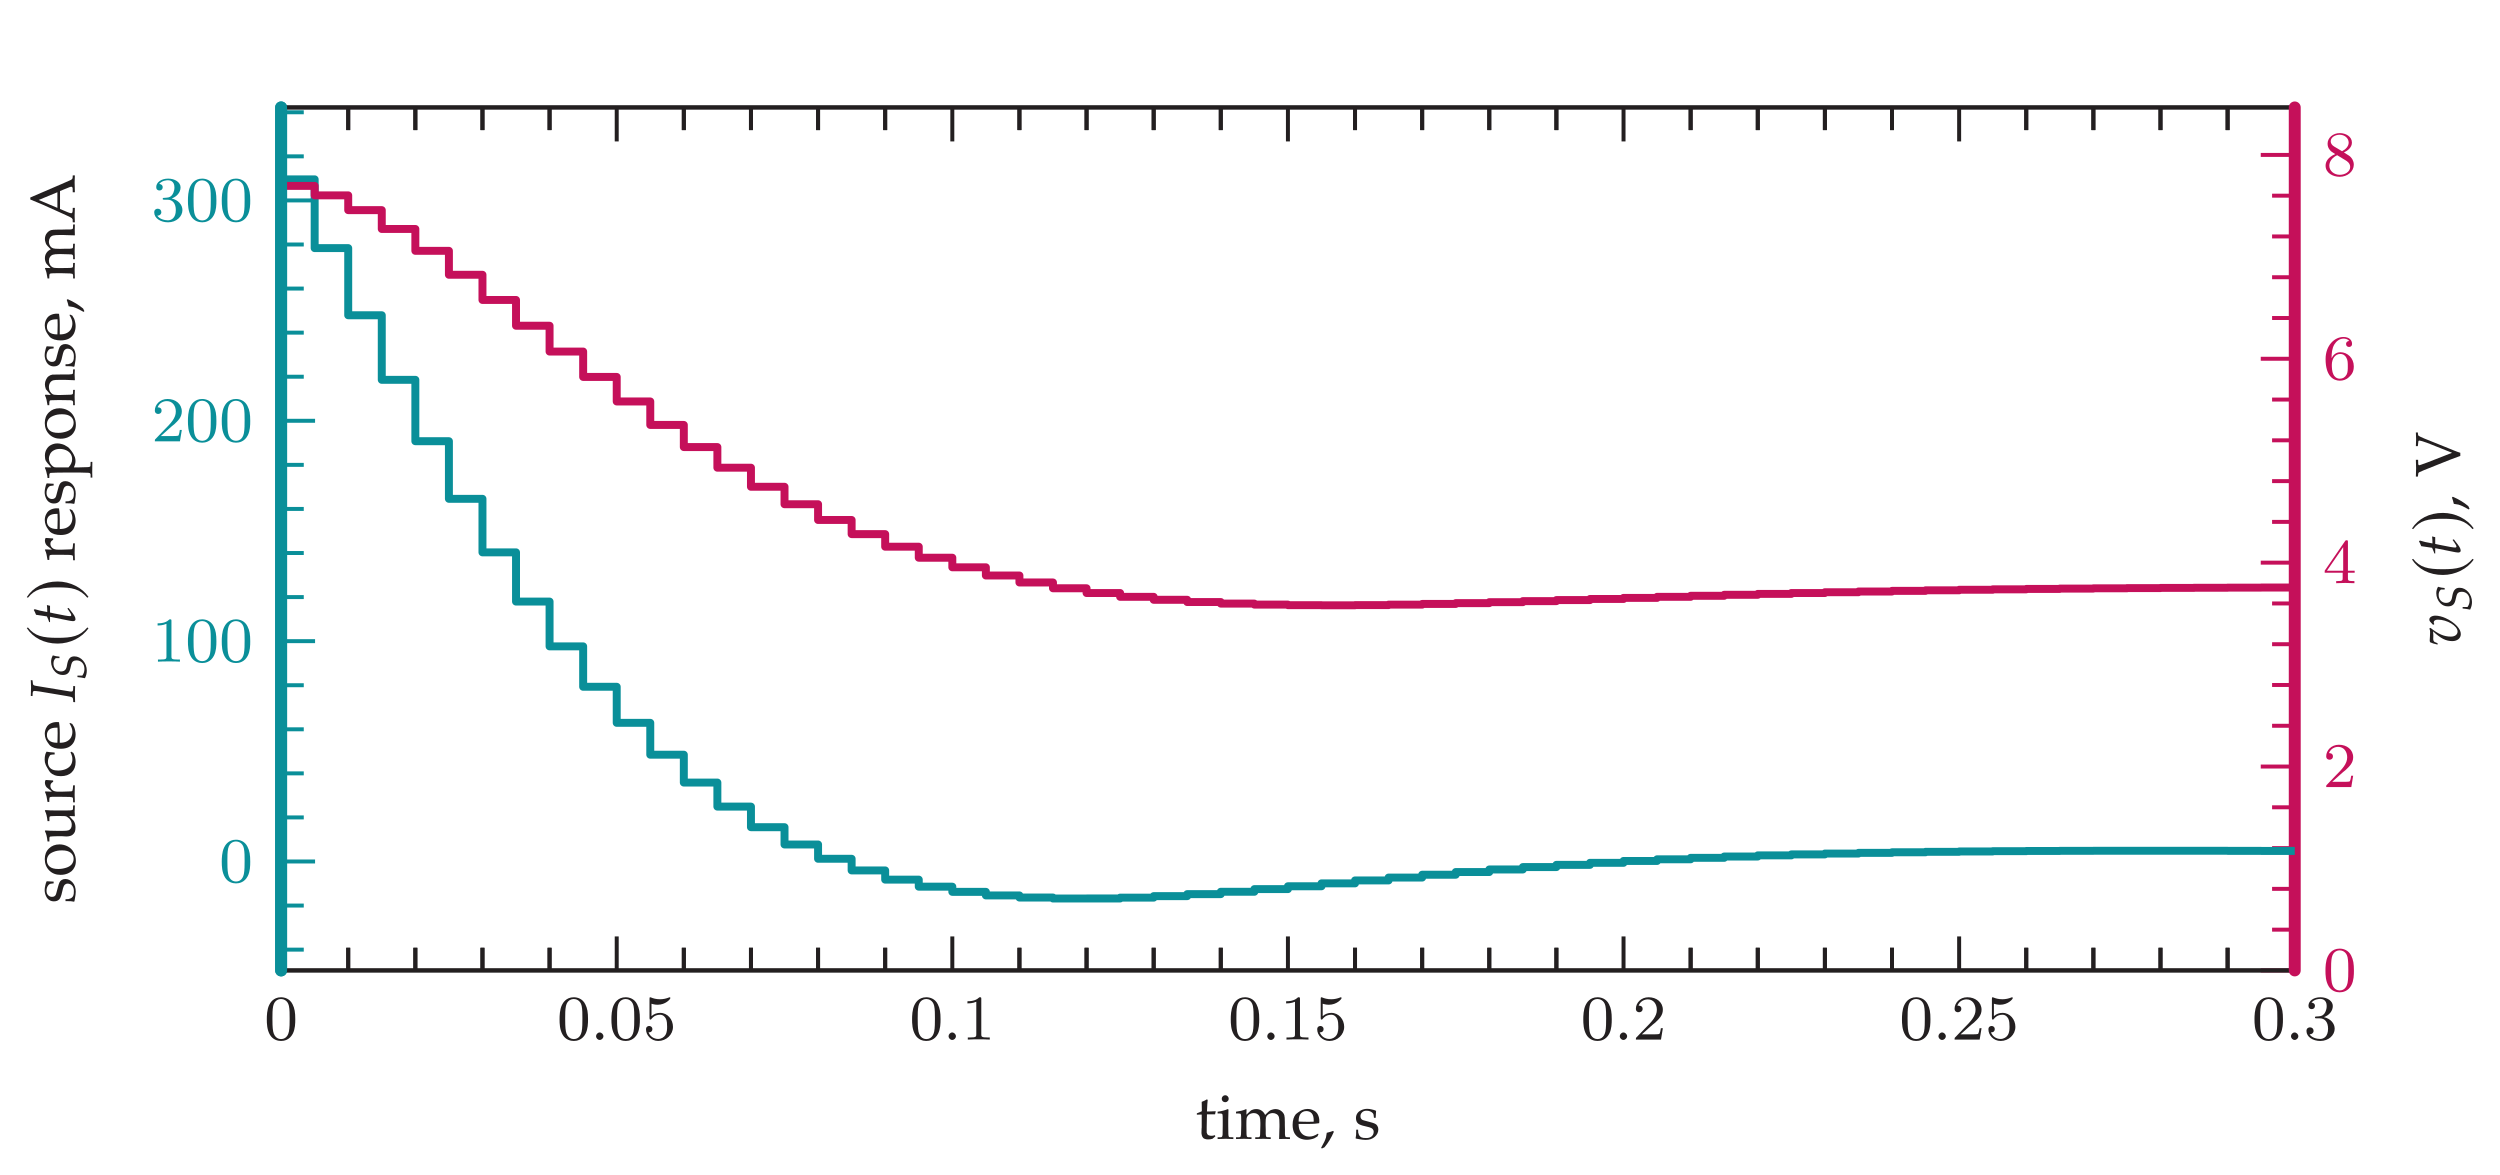 <?xml version="1.0" encoding="UTF-8"?>
<svg xmlns="http://www.w3.org/2000/svg" xmlns:xlink="http://www.w3.org/1999/xlink" width="312.867pt" height="147.054pt" viewBox="0 0 312.867 147.054" version="1.1">
<defs>
<g>
<symbol overflow="visible" id="glyph0-0">
<path style="stroke:none;" d=""/>
</symbol>
<symbol overflow="visible" id="glyph0-1">
<path style="stroke:none;" d="M 3.891 -2.547 C 3.891 -3.391 3.812 -3.906 3.547 -4.422 C 3.203 -5.125 2.547 -5.297 2.109 -5.297 C 1.109 -5.297 0.734 -4.547 0.625 -4.328 C 0.344 -3.75 0.328 -2.953 0.328 -2.547 C 0.328 -2.016 0.344 -1.219 0.734 -0.578 C 1.094 0.016 1.688 0.172 2.109 0.172 C 2.5 0.172 3.172 0.047 3.578 -0.734 C 3.875 -1.312 3.891 -2.031 3.891 -2.547 Z M 3.188 -2.641 C 3.188 -2.172 3.188 -1.453 3.094 -1 C 2.922 -0.172 2.375 -0.062 2.109 -0.062 C 1.844 -0.062 1.297 -0.188 1.125 -1.016 C 1.031 -1.469 1.031 -2.219 1.031 -2.641 C 1.031 -3.188 1.031 -3.75 1.125 -4.188 C 1.297 -5 1.906 -5.078 2.109 -5.078 C 2.375 -5.078 2.938 -4.938 3.094 -4.219 C 3.188 -3.781 3.188 -3.172 3.188 -2.641 Z M 3.188 -2.641 "/>
</symbol>
<symbol overflow="visible" id="glyph0-2">
<path style="stroke:none;" d="M 3.562 0 L 3.562 -0.266 L 3.281 -0.266 C 2.531 -0.266 2.5 -0.359 2.5 -0.656 L 2.5 -5.078 C 2.5 -5.297 2.484 -5.297 2.266 -5.297 C 1.938 -4.984 1.516 -4.797 0.766 -4.797 L 0.766 -4.531 C 0.984 -4.531 1.406 -4.531 1.875 -4.734 L 1.875 -0.656 C 1.875 -0.359 1.844 -0.266 1.094 -0.266 L 0.812 -0.266 L 0.812 0 C 1.141 -0.031 1.828 -0.031 2.188 -0.031 C 2.547 -0.031 3.234 -0.031 3.562 0 Z M 3.562 0 "/>
</symbol>
<symbol overflow="visible" id="glyph0-3">
<path style="stroke:none;" d="M 3.797 -1.422 L 3.547 -1.422 C 3.531 -1.266 3.469 -0.875 3.375 -0.719 C 3.328 -0.656 2.719 -0.656 2.594 -0.656 L 1.172 -0.656 L 2.25 -1.625 C 2.375 -1.75 2.703 -2.016 2.844 -2.125 C 3.328 -2.578 3.797 -3.016 3.797 -3.734 C 3.797 -4.688 3 -5.297 2.016 -5.297 C 1.047 -5.297 0.422 -4.578 0.422 -3.859 C 0.422 -3.469 0.734 -3.422 0.844 -3.422 C 1.016 -3.422 1.266 -3.531 1.266 -3.844 C 1.266 -4.25 0.859 -4.25 0.766 -4.25 C 1 -4.844 1.531 -5.031 1.922 -5.031 C 2.656 -5.031 3.047 -4.406 3.047 -3.734 C 3.047 -2.906 2.469 -2.297 1.516 -1.344 L 0.516 -0.297 C 0.422 -0.219 0.422 -0.203 0.422 0 L 3.562 0 Z M 3.797 -1.422 "/>
</symbol>
<symbol overflow="visible" id="glyph0-4">
<path style="stroke:none;" d="M 3.875 -1.359 C 3.875 -2.031 3.344 -2.625 2.531 -2.812 C 3.156 -3.031 3.641 -3.562 3.641 -4.203 C 3.641 -4.844 2.922 -5.297 2.094 -5.297 C 1.234 -5.297 0.594 -4.844 0.594 -4.234 C 0.594 -3.938 0.781 -3.812 1 -3.812 C 1.25 -3.812 1.406 -3.984 1.406 -4.219 C 1.406 -4.516 1.141 -4.625 0.969 -4.625 C 1.312 -5.062 1.922 -5.094 2.062 -5.094 C 2.266 -5.094 2.875 -5.031 2.875 -4.203 C 2.875 -3.656 2.641 -3.312 2.531 -3.188 C 2.297 -2.938 2.109 -2.922 1.625 -2.891 C 1.469 -2.891 1.406 -2.875 1.406 -2.766 C 1.406 -2.656 1.484 -2.656 1.625 -2.656 L 2.016 -2.656 C 2.641 -2.656 3.047 -2.203 3.047 -1.359 C 3.047 -0.359 2.484 -0.078 2.062 -0.078 C 1.625 -0.078 1.016 -0.234 0.734 -0.656 C 1.031 -0.656 1.234 -0.844 1.234 -1.094 C 1.234 -1.359 1.047 -1.531 0.781 -1.531 C 0.578 -1.531 0.344 -1.406 0.344 -1.078 C 0.344 -0.328 1.156 0.172 2.078 0.172 C 3.125 0.172 3.875 -0.562 3.875 -1.359 Z M 3.875 -1.359 "/>
</symbol>
<symbol overflow="visible" id="glyph0-5">
<path style="stroke:none;" d="M 3.797 -1.594 C 3.797 -2.516 3.125 -3.344 2.188 -3.344 C 1.797 -3.344 1.422 -3.219 1.109 -2.938 L 1.109 -4.484 C 1.219 -4.453 1.531 -4.359 1.875 -4.359 C 2.875 -4.359 3.469 -5.062 3.469 -5.188 C 3.469 -5.281 3.422 -5.297 3.375 -5.297 C 3.375 -5.297 3.344 -5.297 3.281 -5.266 C 2.969 -5.141 2.594 -5.047 2.172 -5.047 C 1.703 -5.047 1.312 -5.156 1.062 -5.266 C 0.984 -5.297 0.953 -5.297 0.953 -5.297 C 0.859 -5.297 0.859 -5.219 0.859 -5.062 L 0.859 -2.734 C 0.859 -2.594 0.859 -2.5 0.984 -2.5 C 1.047 -2.5 1.062 -2.531 1.109 -2.594 C 1.203 -2.703 1.5 -3.109 2.188 -3.109 C 2.625 -3.109 2.844 -2.75 2.922 -2.594 C 3.047 -2.312 3.062 -1.938 3.062 -1.641 C 3.062 -1.344 3.062 -0.906 2.844 -0.562 C 2.688 -0.312 2.359 -0.078 1.938 -0.078 C 1.422 -0.078 0.922 -0.391 0.734 -0.922 C 0.75 -0.906 0.812 -0.906 0.812 -0.906 C 1.031 -0.906 1.219 -1.047 1.219 -1.297 C 1.219 -1.594 0.984 -1.703 0.828 -1.703 C 0.672 -1.703 0.422 -1.625 0.422 -1.281 C 0.422 -0.562 1.047 0.172 1.953 0.172 C 2.953 0.172 3.797 -0.609 3.797 -1.594 Z M 3.797 -1.594 "/>
</symbol>
<symbol overflow="visible" id="glyph0-6">
<path style="stroke:none;" d="M 3.984 -1.312 L 3.984 -1.562 L 3.141 -1.562 L 3.141 -5.156 C 3.141 -5.312 3.141 -5.375 2.969 -5.375 C 2.875 -5.375 2.859 -5.375 2.781 -5.266 L 0.234 -1.562 L 0.234 -1.312 L 2.484 -1.312 L 2.484 -0.641 C 2.484 -0.344 2.469 -0.266 1.844 -0.266 L 1.672 -0.266 L 1.672 0 L 2.812 -0.031 L 3.953 0 L 3.953 -0.266 L 3.781 -0.266 C 3.156 -0.266 3.141 -0.344 3.141 -0.641 L 3.141 -1.312 Z M 2.547 -1.562 L 0.516 -1.562 L 2.547 -4.516 Z M 2.547 -1.562 "/>
</symbol>
<symbol overflow="visible" id="glyph0-7">
<path style="stroke:none;" d="M 3.875 -1.625 C 3.875 -2.656 3.078 -3.391 2.203 -3.391 C 1.625 -3.391 1.281 -3.031 1.094 -2.641 C 1.094 -3.297 1.156 -3.875 1.438 -4.359 C 1.688 -4.766 2.094 -5.094 2.594 -5.094 C 2.75 -5.094 3.109 -5.062 3.297 -4.797 C 2.938 -4.766 2.906 -4.5 2.906 -4.422 C 2.906 -4.172 3.094 -4.047 3.281 -4.047 C 3.422 -4.047 3.656 -4.125 3.656 -4.438 C 3.656 -4.906 3.297 -5.297 2.578 -5.297 C 1.469 -5.297 0.344 -4.25 0.344 -2.531 C 0.344 -0.359 1.359 0.172 2.125 0.172 C 2.516 0.172 2.922 0.062 3.281 -0.281 C 3.609 -0.594 3.875 -0.922 3.875 -1.625 Z M 3.125 -1.625 C 3.125 -1.219 3.125 -0.875 2.969 -0.578 C 2.75 -0.219 2.484 -0.078 2.125 -0.078 C 1.703 -0.078 1.438 -0.359 1.328 -0.594 C 1.141 -0.953 1.125 -1.484 1.125 -1.797 C 1.125 -2.578 1.547 -3.172 2.172 -3.172 C 2.562 -3.172 2.812 -2.969 2.953 -2.688 C 3.125 -2.391 3.125 -2.031 3.125 -1.625 Z M 3.125 -1.625 "/>
</symbol>
<symbol overflow="visible" id="glyph0-8">
<path style="stroke:none;" d="M 3.875 -1.344 C 3.875 -1.844 3.609 -2.172 3.469 -2.312 C 3.344 -2.438 3.328 -2.453 2.641 -2.875 C 3.094 -3.094 3.641 -3.484 3.641 -4.109 C 3.641 -4.875 2.859 -5.297 2.125 -5.297 C 1.281 -5.297 0.594 -4.719 0.594 -3.969 C 0.594 -3.672 0.688 -3.406 0.891 -3.172 C 1.031 -3 1.062 -2.984 1.547 -2.672 C 0.562 -2.234 0.344 -1.656 0.344 -1.219 C 0.344 -0.328 1.234 0.172 2.109 0.172 C 3.078 0.172 3.875 -0.5 3.875 -1.344 Z M 3.234 -4.109 C 3.234 -3.656 2.875 -3.266 2.406 -3.031 L 1.406 -3.625 C 1.172 -3.766 0.984 -4 0.984 -4.266 C 0.984 -4.766 1.531 -5.094 2.109 -5.094 C 2.719 -5.094 3.234 -4.672 3.234 -4.109 Z M 3.422 -1.062 C 3.422 -0.453 2.766 -0.078 2.125 -0.078 C 1.406 -0.078 0.812 -0.562 0.812 -1.219 C 0.812 -1.812 1.25 -2.281 1.797 -2.531 L 2.875 -1.875 C 3 -1.797 3.422 -1.547 3.422 -1.062 Z M 3.422 -1.062 "/>
</symbol>
<symbol overflow="visible" id="glyph1-0">
<path style="stroke:none;" d=""/>
</symbol>
<symbol overflow="visible" id="glyph1-1">
<path style="stroke:none;" d="M 1.453 -0.422 C 1.453 -0.656 1.234 -0.891 0.984 -0.891 C 0.75 -0.891 0.531 -0.656 0.531 -0.422 C 0.531 -0.188 0.75 0.047 0.984 0.047 C 1.234 0.047 1.453 -0.172 1.453 -0.422 Z M 1.453 -0.422 "/>
</symbol>
<symbol overflow="visible" id="glyph2-0">
<path style="stroke:none;" d="M 0 -1 L -4.984 -1 L -4.984 -4.984 L 0 -4.984 Z M -0.125 -1.125 L -0.125 -4.859 L -4.859 -4.859 L -4.859 -1.125 Z M -0.125 -1.125 "/>
</symbol>
<symbol overflow="visible" id="glyph2-1">
<path style="stroke:none;" d="M -1.172 -0.359 L -1.172 -0.594 C -1.023 -0.594 -0.906 -0.598 -0.812 -0.609 C -0.727 -0.629 -0.645 -0.656 -0.562 -0.688 C -0.477 -0.719 -0.406 -0.766 -0.344 -0.828 C -0.281 -0.891 -0.234 -0.957 -0.203 -1.031 C -0.172 -1.113 -0.148 -1.191 -0.141 -1.266 C -0.129 -1.348 -0.125 -1.473 -0.125 -1.641 C -0.125 -1.898 -0.191 -2.113 -0.328 -2.281 C -0.473 -2.457 -0.672 -2.547 -0.922 -2.547 C -1.023 -2.547 -1.117 -2.516 -1.203 -2.453 C -1.285 -2.398 -1.348 -2.32 -1.391 -2.219 C -1.441 -2.125 -1.504 -1.91 -1.578 -1.578 C -1.648 -1.254 -1.707 -1.047 -1.75 -0.953 C -1.801 -0.805 -1.863 -0.688 -1.938 -0.594 C -2.02 -0.508 -2.117 -0.441 -2.234 -0.391 C -2.359 -0.348 -2.488 -0.328 -2.625 -0.328 C -2.832 -0.328 -3.02 -0.379 -3.188 -0.484 C -3.363 -0.586 -3.504 -0.754 -3.609 -0.984 C -3.723 -1.223 -3.781 -1.477 -3.781 -1.75 C -3.781 -1.914 -3.754 -2.102 -3.703 -2.312 C -3.66 -2.531 -3.602 -2.707 -3.531 -2.844 C -3.25 -2.82 -2.957 -2.805 -2.656 -2.797 L -2.656 -2.578 C -2.844 -2.566 -2.969 -2.551 -3.031 -2.531 C -3.094 -2.52 -3.145 -2.5 -3.188 -2.469 C -3.238 -2.438 -3.289 -2.383 -3.344 -2.312 C -3.395 -2.25 -3.441 -2.16 -3.484 -2.047 C -3.523 -1.941 -3.547 -1.805 -3.547 -1.641 C -3.547 -1.41 -3.477 -1.227 -3.344 -1.094 C -3.207 -0.957 -3.051 -0.891 -2.875 -0.891 C -2.77 -0.891 -2.68 -0.906 -2.609 -0.938 C -2.535 -0.977 -2.473 -1.031 -2.422 -1.094 C -2.379 -1.164 -2.344 -1.266 -2.312 -1.391 L -2.141 -2.031 C -2.055 -2.363 -1.984 -2.586 -1.922 -2.703 C -1.867 -2.828 -1.781 -2.926 -1.656 -3 C -1.531 -3.082 -1.379 -3.125 -1.203 -3.125 C -0.848 -3.125 -0.539 -2.977 -0.281 -2.688 C -0.02 -2.395 0.109 -2.008 0.109 -1.531 C 0.109 -1.301 0.07 -1.004 0 -0.641 C -0.031 -0.43 -0.055 -0.316 -0.078 -0.297 C -0.086 -0.285 -0.098 -0.281 -0.109 -0.281 C -0.129 -0.281 -0.156 -0.285 -0.188 -0.297 C -0.289 -0.316 -0.395 -0.332 -0.5 -0.344 C -0.613 -0.352 -0.836 -0.359 -1.172 -0.359 Z M -1.172 -0.359 "/>
</symbol>
<symbol overflow="visible" id="glyph2-2">
<path style="stroke:none;" d="M -1.797 -0.266 C -2.367 -0.266 -2.836 -0.445 -3.203 -0.812 C -3.578 -1.188 -3.766 -1.66 -3.766 -2.234 C -3.766 -2.785 -3.594 -3.227 -3.25 -3.562 C -2.906 -3.906 -2.461 -4.078 -1.922 -4.078 C -1.547 -4.078 -1.195 -3.988 -0.875 -3.812 C -0.562 -3.645 -0.316 -3.398 -0.141 -3.078 C 0.035 -2.754 0.125 -2.398 0.125 -2.016 C 0.125 -1.711 0.07 -1.457 -0.031 -1.25 C -0.133 -1.039 -0.258 -0.867 -0.406 -0.734 C -0.562 -0.609 -0.723 -0.508 -0.891 -0.438 C -1.172 -0.32 -1.473 -0.266 -1.797 -0.266 Z M -2.078 -1 C -1.754 -1 -1.426 -1.051 -1.094 -1.156 C -0.77 -1.258 -0.531 -1.41 -0.375 -1.609 C -0.227 -1.816 -0.156 -2.039 -0.156 -2.281 C -0.156 -2.582 -0.273 -2.832 -0.516 -3.031 C -0.754 -3.227 -1.117 -3.328 -1.609 -3.328 C -2.023 -3.328 -2.379 -3.266 -2.672 -3.141 C -2.973 -3.023 -3.188 -2.875 -3.312 -2.688 C -3.438 -2.5 -3.5 -2.297 -3.5 -2.078 C -3.5 -1.754 -3.383 -1.492 -3.156 -1.297 C -2.926 -1.098 -2.566 -1 -2.078 -1 Z M -2.078 -1 "/>
</symbol>
<symbol overflow="visible" id="glyph2-3">
<path style="stroke:none;" d="M -0.219 -4.609 L 0 -4.609 C -0.02 -4.266 -0.031 -4.004 -0.031 -3.828 C -0.031 -3.641 -0.02 -3.445 0 -3.25 C -0.207 -3.258 -0.441 -3.27 -0.703 -3.281 C -0.578 -3.125 -0.41 -2.941 -0.203 -2.734 C -0.148 -2.68 -0.113 -2.629 -0.094 -2.578 C -0.031 -2.473 0.008 -2.363 0.031 -2.25 C 0.062 -2.133 0.078 -2 0.078 -1.844 C 0.078 -1.633 0.051 -1.457 0 -1.312 C -0.051 -1.176 -0.141 -1.055 -0.266 -0.953 C -0.348 -0.879 -0.457 -0.82 -0.594 -0.781 C -0.727 -0.738 -0.891 -0.719 -1.078 -0.719 C -1.172 -0.719 -1.258 -0.723 -1.344 -0.734 C -1.426 -0.742 -1.504 -0.75 -1.578 -0.75 L -2.25 -0.75 C -2.312 -0.75 -2.477 -0.742 -2.75 -0.734 C -2.926 -0.723 -3.039 -0.711 -3.094 -0.703 C -3.113 -0.691 -3.133 -0.672 -3.156 -0.641 C -3.176 -0.609 -3.188 -0.539 -3.188 -0.438 C -3.188 -0.289 -3.188 -0.176 -3.188 -0.094 L -3.422 -0.094 C -3.484 -0.656 -3.582 -1.062 -3.719 -1.312 C -3.738 -1.352 -3.75 -1.383 -3.75 -1.406 C -3.75 -1.426 -3.742 -1.441 -3.734 -1.453 C -3.723 -1.461 -3.703 -1.469 -3.672 -1.469 C -3.648 -1.469 -3.625 -1.469 -3.594 -1.469 C -3.508 -1.457 -3.348 -1.445 -3.109 -1.438 C -2.68 -1.426 -2.395 -1.422 -2.25 -1.422 L -1.484 -1.422 C -1.172 -1.422 -0.945 -1.441 -0.812 -1.484 C -0.688 -1.523 -0.582 -1.609 -0.5 -1.734 C -0.426 -1.859 -0.391 -2.008 -0.391 -2.188 C -0.391 -2.312 -0.41 -2.438 -0.453 -2.562 C -0.504 -2.688 -0.566 -2.797 -0.641 -2.891 C -0.703 -2.961 -0.785 -3.035 -0.891 -3.109 C -0.961 -3.172 -1.02 -3.207 -1.062 -3.219 C -1.102 -3.238 -1.16 -3.254 -1.234 -3.266 C -1.461 -3.273 -1.691 -3.281 -1.922 -3.281 L -2.25 -3.281 C -2.312 -3.281 -2.477 -3.273 -2.75 -3.266 C -2.926 -3.266 -3.039 -3.254 -3.094 -3.234 C -3.113 -3.223 -3.133 -3.207 -3.156 -3.188 C -3.176 -3.145 -3.188 -3.078 -3.188 -2.984 C -3.188 -2.836 -3.188 -2.723 -3.188 -2.641 L -3.422 -2.641 C -3.484 -3.203 -3.582 -3.609 -3.719 -3.859 C -3.738 -3.898 -3.75 -3.93 -3.75 -3.953 C -3.75 -3.973 -3.742 -3.988 -3.734 -4 C -3.723 -4.008 -3.703 -4.016 -3.672 -4.016 C -3.648 -4.016 -3.625 -4.016 -3.594 -4.016 C -3.508 -4.004 -3.344 -3.992 -3.094 -3.984 C -2.676 -3.973 -2.395 -3.969 -2.25 -3.969 L -1.172 -3.969 C -0.859 -3.977 -0.676 -3.984 -0.625 -3.984 C -0.488 -3.984 -0.391 -4 -0.328 -4.031 C -0.305 -4.039 -0.285 -4.055 -0.266 -4.078 C -0.254 -4.098 -0.242 -4.129 -0.234 -4.172 C -0.234 -4.18 -0.227 -4.328 -0.219 -4.609 Z M -0.219 -4.609 "/>
</symbol>
<symbol overflow="visible" id="glyph2-4">
<path style="stroke:none;" d="M 0 -0.188 L -0.219 -0.188 C -0.227 -0.477 -0.234 -0.633 -0.234 -0.656 C -0.242 -0.695 -0.254 -0.727 -0.266 -0.75 C -0.285 -0.781 -0.312 -0.801 -0.344 -0.812 C -0.406 -0.832 -0.5 -0.848 -0.625 -0.859 C -1.32 -0.867 -1.688 -0.875 -1.719 -0.875 L -2.172 -0.875 C -2.379 -0.875 -2.602 -0.875 -2.844 -0.875 C -3 -0.863 -3.086 -0.848 -3.109 -0.828 C -3.141 -0.816 -3.16 -0.789 -3.172 -0.75 C -3.191 -0.707 -3.203 -0.535 -3.203 -0.234 L -3.422 -0.234 C -3.492 -0.754 -3.586 -1.141 -3.703 -1.391 C -3.734 -1.441 -3.75 -1.473 -3.75 -1.484 C -3.75 -1.504 -3.738 -1.52 -3.719 -1.531 C -3.707 -1.539 -3.691 -1.547 -3.672 -1.547 C -3.648 -1.547 -3.629 -1.547 -3.609 -1.547 C -3.441 -1.535 -3.195 -1.523 -2.875 -1.516 C -3 -1.641 -3.129 -1.75 -3.266 -1.844 C -3.398 -1.945 -3.488 -2.02 -3.531 -2.062 C -3.594 -2.133 -3.645 -2.223 -3.688 -2.328 C -3.727 -2.43 -3.75 -2.535 -3.75 -2.641 C -3.75 -2.754 -3.723 -2.863 -3.672 -2.969 L -3.625 -2.984 C -3.281 -2.953 -2.977 -2.93 -2.719 -2.922 L -2.719 -2.75 C -2.844 -2.688 -2.93 -2.613 -2.984 -2.531 C -3.035 -2.457 -3.062 -2.359 -3.062 -2.234 C -3.062 -2.035 -2.977 -1.863 -2.812 -1.719 C -2.656 -1.582 -2.41 -1.516 -2.078 -1.516 L -1.688 -1.516 C -1.508 -1.516 -1.195 -1.523 -0.75 -1.547 C -0.582 -1.547 -0.477 -1.551 -0.438 -1.562 C -0.395 -1.57 -0.363 -1.582 -0.344 -1.594 C -0.32 -1.613 -0.305 -1.645 -0.297 -1.688 C -0.266 -1.758 -0.238 -1.969 -0.219 -2.312 L 0 -2.312 C -0.02 -1.852 -0.031 -1.461 -0.031 -1.141 C -0.031 -0.816 -0.02 -0.5 0 -0.188 Z M 0 -0.188 "/>
</symbol>
<symbol overflow="visible" id="glyph2-5">
<path style="stroke:none;" d="M -0.453 -3.375 L -0.188 -3.219 C -0.094 -3.039 -0.023 -2.863 0.016 -2.688 C 0.066 -2.508 0.094 -2.312 0.094 -2.094 C 0.094 -1.551 -0.066 -1.117 -0.391 -0.797 C -0.723 -0.473 -1.176 -0.312 -1.75 -0.312 C -2.051 -0.312 -2.316 -0.352 -2.547 -0.438 C -2.773 -0.531 -2.945 -0.641 -3.062 -0.766 C -3.145 -0.848 -3.254 -1.008 -3.391 -1.25 C -3.535 -1.488 -3.625 -1.656 -3.656 -1.75 C -3.738 -1.926 -3.781 -2.141 -3.781 -2.391 C -3.781 -2.617 -3.754 -2.828 -3.703 -3.016 C -3.672 -3.141 -3.617 -3.258 -3.547 -3.375 C -3.348 -3.344 -3.195 -3.32 -3.094 -3.312 C -2.988 -3.301 -2.801 -3.285 -2.531 -3.266 L -2.531 -3.031 C -2.781 -3.02 -2.938 -3.004 -3 -2.984 C -3.039 -2.984 -3.078 -2.961 -3.109 -2.922 C -3.18 -2.828 -3.242 -2.707 -3.297 -2.562 C -3.348 -2.414 -3.375 -2.254 -3.375 -2.078 C -3.375 -1.859 -3.328 -1.672 -3.234 -1.516 C -3.148 -1.359 -3.008 -1.234 -2.812 -1.141 C -2.625 -1.055 -2.383 -1.016 -2.094 -1.016 C -1.738 -1.016 -1.414 -1.078 -1.125 -1.203 C -0.844 -1.328 -0.633 -1.492 -0.5 -1.703 C -0.375 -1.922 -0.312 -2.16 -0.312 -2.422 C -0.312 -2.555 -0.328 -2.688 -0.359 -2.812 C -0.391 -2.938 -0.453 -3.098 -0.547 -3.297 Z M -0.453 -3.375 "/>
</symbol>
<symbol overflow="visible" id="glyph2-6">
<path style="stroke:none;" d="M -0.609 -3.438 L -0.328 -3.312 C -0.211 -3.133 -0.133 -3.004 -0.094 -2.922 C -0.039 -2.797 0 -2.656 0.031 -2.5 C 0.07 -2.344 0.094 -2.176 0.094 -2 C 0.094 -1.664 0.023 -1.359 -0.109 -1.078 C -0.254 -0.797 -0.469 -0.578 -0.75 -0.422 C -1.039 -0.273 -1.379 -0.203 -1.766 -0.203 C -2.055 -0.203 -2.32 -0.238 -2.562 -0.312 C -2.801 -0.395 -2.977 -0.488 -3.094 -0.594 C -3.176 -0.676 -3.27 -0.797 -3.375 -0.953 C -3.488 -1.109 -3.578 -1.266 -3.641 -1.422 C -3.723 -1.629 -3.766 -1.848 -3.766 -2.078 C -3.766 -2.367 -3.695 -2.629 -3.562 -2.859 C -3.438 -3.098 -3.258 -3.27 -3.031 -3.375 C -2.801 -3.488 -2.539 -3.547 -2.25 -3.547 C -2.176 -3.547 -2.086 -3.539 -1.984 -3.531 C -1.953 -3.344 -1.93 -3.176 -1.922 -3.031 C -1.898 -2.75 -1.891 -2.469 -1.891 -2.188 L -1.891 -0.953 C -1.516 -0.953 -1.211 -1.016 -0.984 -1.141 C -0.754 -1.266 -0.582 -1.43 -0.469 -1.641 C -0.363 -1.859 -0.312 -2.086 -0.312 -2.328 C -0.312 -2.484 -0.336 -2.641 -0.391 -2.797 C -0.441 -2.953 -0.535 -3.145 -0.672 -3.375 Z M -2.188 -0.953 C -2.188 -1.016 -2.18 -1.148 -2.172 -1.359 C -2.16 -1.742 -2.156 -2.008 -2.156 -2.156 C -2.156 -2.5 -2.16 -2.727 -2.172 -2.844 C -2.234 -2.844 -2.281 -2.844 -2.312 -2.844 C -2.727 -2.844 -3.031 -2.758 -3.219 -2.594 C -3.406 -2.426 -3.5 -2.203 -3.5 -1.922 C -3.5 -1.629 -3.395 -1.395 -3.188 -1.219 C -2.977 -1.039 -2.645 -0.953 -2.188 -0.953 Z M -2.188 -0.953 "/>
</symbol>
<symbol overflow="visible" id="glyph2-7">
<path style="stroke:none;" d="M -3.203 -0.141 L -3.422 -0.141 C -3.422 -0.18 -3.43 -0.273 -3.453 -0.422 C -3.484 -0.578 -3.523 -0.75 -3.578 -0.938 C -3.629 -1.125 -3.68 -1.266 -3.734 -1.359 C -3.742 -1.379 -3.75 -1.398 -3.75 -1.422 C -3.75 -1.441 -3.742 -1.457 -3.734 -1.469 C -3.723 -1.477 -3.703 -1.484 -3.672 -1.484 C -3.648 -1.484 -3.617 -1.484 -3.578 -1.484 C -3.492 -1.473 -3.422 -1.469 -3.359 -1.469 L -2.953 -1.469 C -3.359 -1.906 -3.586 -2.18 -3.641 -2.297 C -3.711 -2.441 -3.75 -2.656 -3.75 -2.938 C -3.75 -3.258 -3.672 -3.539 -3.516 -3.781 C -3.367 -4.02 -3.176 -4.191 -2.938 -4.297 C -2.707 -4.41 -2.457 -4.469 -2.188 -4.469 C -2.02 -4.469 -1.863 -4.445 -1.719 -4.406 C -1.57 -4.375 -1.43 -4.328 -1.297 -4.266 C -1.172 -4.203 -1.055 -4.133 -0.953 -4.062 C -0.848 -4 -0.77 -3.938 -0.719 -3.875 C -0.676 -3.832 -0.594 -3.734 -0.469 -3.578 C -0.352 -3.43 -0.25 -3.27 -0.156 -3.094 C -0.07 -2.926 -0.02 -2.812 0 -2.75 C 0.051 -2.594 0.078 -2.43 0.078 -2.266 C 0.078 -2.141 0.062 -2.016 0.031 -1.891 C 0 -1.766 -0.051 -1.625 -0.125 -1.469 L 0.484 -1.469 C 1.141 -1.488 1.504 -1.5 1.578 -1.5 C 1.703 -1.5 1.797 -1.516 1.859 -1.547 C 1.879 -1.555 1.898 -1.57 1.922 -1.594 C 1.941 -1.613 1.953 -1.645 1.953 -1.688 C 1.961 -1.707 1.969 -1.863 1.969 -2.156 L 2.188 -2.156 C 2.176 -1.832 2.172 -1.398 2.172 -0.859 C 2.172 -0.566 2.176 -0.344 2.188 -0.188 L 1.969 -0.188 L 1.969 -0.547 C 1.969 -0.609 1.957 -0.648 1.938 -0.672 C 1.926 -0.703 1.906 -0.727 1.875 -0.75 C 1.82 -0.781 1.727 -0.797 1.594 -0.797 C 1.562 -0.805 1.191 -0.816 0.484 -0.828 L -0.891 -0.828 C -1.336 -0.828 -1.797 -0.82 -2.266 -0.812 C -2.742 -0.801 -3.004 -0.789 -3.047 -0.781 C -3.086 -0.77 -3.117 -0.75 -3.141 -0.719 C -3.16 -0.695 -3.176 -0.664 -3.188 -0.625 Z M -0.797 -1.469 C -0.66 -1.613 -0.551 -1.77 -0.469 -1.938 C -0.383 -2.113 -0.344 -2.301 -0.344 -2.5 C -0.344 -2.738 -0.398 -2.953 -0.516 -3.141 C -0.641 -3.336 -0.828 -3.492 -1.078 -3.609 C -1.328 -3.723 -1.598 -3.781 -1.891 -3.781 C -2.172 -3.781 -2.414 -3.723 -2.625 -3.609 C -2.832 -3.504 -2.988 -3.352 -3.094 -3.156 C -3.195 -2.957 -3.25 -2.758 -3.25 -2.562 C -3.25 -2.414 -3.219 -2.27 -3.156 -2.125 C -3.102 -1.977 -3.02 -1.848 -2.906 -1.734 C -2.801 -1.617 -2.695 -1.539 -2.594 -1.5 C -2.539 -1.477 -2.445 -1.469 -2.312 -1.469 Z M -0.797 -1.469 "/>
</symbol>
<symbol overflow="visible" id="glyph2-8">
<path style="stroke:none;" d="M 0 -0.109 L -0.219 -0.109 L -0.219 -0.484 C -0.227 -0.535 -0.238 -0.578 -0.25 -0.609 C -0.27 -0.641 -0.289 -0.66 -0.312 -0.672 C -0.363 -0.703 -0.457 -0.723 -0.594 -0.734 C -0.625 -0.734 -1 -0.738 -1.719 -0.75 L -2.172 -0.75 C -2.379 -0.75 -2.602 -0.742 -2.844 -0.734 C -3 -0.734 -3.086 -0.723 -3.109 -0.703 C -3.141 -0.68 -3.16 -0.648 -3.172 -0.609 C -3.191 -0.566 -3.203 -0.398 -3.203 -0.109 L -3.422 -0.109 C -3.492 -0.629 -3.586 -1.008 -3.703 -1.25 C -3.734 -1.301 -3.75 -1.336 -3.75 -1.359 C -3.75 -1.379 -3.738 -1.395 -3.719 -1.406 C -3.707 -1.414 -3.691 -1.422 -3.672 -1.422 C -3.648 -1.422 -3.629 -1.422 -3.609 -1.422 C -3.516 -1.41 -3.316 -1.398 -3.016 -1.391 L -3.625 -2.109 C -3.707 -2.328 -3.75 -2.531 -3.75 -2.719 C -3.75 -2.926 -3.703 -3.125 -3.609 -3.312 C -3.523 -3.5 -3.414 -3.641 -3.281 -3.734 C -3.156 -3.836 -3 -3.906 -2.812 -3.938 C -2.688 -3.945 -2.359 -3.953 -1.828 -3.953 L -1.141 -3.953 C -0.805 -3.953 -0.578 -3.961 -0.453 -3.984 C -0.367 -3.992 -0.312 -4.008 -0.281 -4.031 C -0.258 -4.062 -0.242 -4.109 -0.234 -4.172 L -0.219 -4.594 L 0 -4.594 C -0.02 -4.332 -0.031 -4.117 -0.031 -3.953 C -0.031 -3.805 -0.02 -3.566 0 -3.234 C -0.645 -3.266 -1.051 -3.281 -1.219 -3.281 L -1.875 -3.281 C -2.281 -3.281 -2.547 -3.266 -2.672 -3.234 C -2.848 -3.191 -2.988 -3.094 -3.094 -2.938 C -3.195 -2.781 -3.25 -2.594 -3.25 -2.375 C -3.25 -2.176 -3.203 -1.992 -3.109 -1.828 C -3.016 -1.672 -2.906 -1.555 -2.781 -1.484 C -2.664 -1.422 -2.469 -1.391 -2.188 -1.391 L -1.719 -1.391 C -1.039 -1.41 -0.676 -1.422 -0.625 -1.422 C -0.488 -1.422 -0.391 -1.438 -0.328 -1.469 C -0.305 -1.477 -0.285 -1.492 -0.266 -1.516 C -0.254 -1.535 -0.242 -1.566 -0.234 -1.609 C -0.234 -1.617 -0.227 -1.758 -0.219 -2.031 L 0 -2.031 C -0.02 -1.719 -0.031 -1.43 -0.031 -1.172 C -0.031 -0.953 -0.02 -0.598 0 -0.109 Z M 0 -0.109 "/>
</symbol>
<symbol overflow="visible" id="glyph2-9">
<path style="stroke:none;" d="M 1.094 0.047 C 0.758 -0.141 0.504 -0.273 0.328 -0.359 C 0.148 -0.441 -0.023 -0.508 -0.203 -0.562 C -0.297 -0.582 -0.488 -0.613 -0.781 -0.656 L -0.891 -1.078 C -0.91 -1.129 -0.953 -1.254 -1.016 -1.453 L -0.906 -1.547 C -0.156 -1.223 0.488 -0.832 1.031 -0.375 L 1.188 -0.047 Z M 1.094 0.047 "/>
</symbol>
<symbol overflow="visible" id="glyph2-10">
<path style="stroke:none;" d="M 0 -0.156 L -0.219 -0.156 L -0.219 -0.531 C -0.227 -0.582 -0.238 -0.625 -0.25 -0.656 C -0.27 -0.688 -0.289 -0.711 -0.312 -0.734 C -0.363 -0.754 -0.457 -0.77 -0.594 -0.781 C -0.625 -0.781 -1 -0.789 -1.719 -0.812 L -2.172 -0.812 C -2.379 -0.812 -2.602 -0.805 -2.844 -0.797 C -3 -0.785 -3.086 -0.77 -3.109 -0.75 C -3.141 -0.738 -3.16 -0.711 -3.172 -0.672 C -3.191 -0.629 -3.203 -0.457 -3.203 -0.156 L -3.422 -0.156 C -3.492 -0.688 -3.586 -1.07 -3.703 -1.312 C -3.734 -1.363 -3.75 -1.398 -3.75 -1.422 C -3.75 -1.43 -3.738 -1.441 -3.719 -1.453 C -3.707 -1.461 -3.691 -1.469 -3.672 -1.469 C -3.648 -1.469 -3.629 -1.469 -3.609 -1.469 C -3.484 -1.457 -3.297 -1.453 -3.047 -1.453 L -3.516 -1.953 C -3.566 -2.016 -3.598 -2.055 -3.609 -2.078 C -3.641 -2.141 -3.672 -2.223 -3.703 -2.328 C -3.734 -2.441 -3.75 -2.562 -3.75 -2.688 C -3.75 -2.938 -3.688 -3.156 -3.562 -3.344 C -3.438 -3.539 -3.254 -3.691 -3.016 -3.797 L -3.422 -4.219 C -3.504 -4.32 -3.555 -4.391 -3.578 -4.422 C -3.617 -4.492 -3.656 -4.594 -3.688 -4.719 C -3.727 -4.844 -3.75 -4.961 -3.75 -5.078 C -3.75 -5.379 -3.664 -5.629 -3.5 -5.828 C -3.344 -6.023 -3.164 -6.148 -2.969 -6.203 C -2.844 -6.242 -2.555 -6.266 -2.109 -6.266 L -1.719 -6.266 L -1.172 -6.281 C -0.859 -6.281 -0.676 -6.281 -0.625 -6.281 C -0.488 -6.289 -0.391 -6.305 -0.328 -6.328 C -0.305 -6.336 -0.285 -6.352 -0.266 -6.375 C -0.254 -6.406 -0.242 -6.441 -0.234 -6.484 C -0.234 -6.492 -0.227 -6.633 -0.219 -6.906 L 0 -6.906 C -0.008 -6.582 -0.016 -6.359 -0.016 -6.234 C -0.016 -6.117 -0.008 -5.891 0 -5.547 L -1.078 -5.578 L -1.5 -5.594 L -1.828 -5.594 C -2.266 -5.594 -2.562 -5.57 -2.719 -5.531 C -2.883 -5.488 -3.016 -5.395 -3.109 -5.25 C -3.203 -5.102 -3.25 -4.941 -3.25 -4.766 C -3.25 -4.547 -3.188 -4.348 -3.062 -4.172 C -2.969 -4.047 -2.852 -3.961 -2.719 -3.922 C -2.594 -3.879 -2.344 -3.859 -1.969 -3.859 L -1.719 -3.859 L -1.172 -3.875 C -0.859 -3.875 -0.676 -3.875 -0.625 -3.875 C -0.488 -3.883 -0.391 -3.898 -0.328 -3.922 C -0.305 -3.93 -0.285 -3.945 -0.266 -3.969 C -0.254 -3.988 -0.242 -4.02 -0.234 -4.062 C -0.234 -4.082 -0.227 -4.227 -0.219 -4.5 L 0 -4.5 C -0.02 -4.113 -0.031 -3.805 -0.031 -3.578 C -0.031 -3.391 -0.02 -3.051 0 -2.562 L -0.219 -2.562 L -0.219 -2.938 C -0.227 -2.988 -0.238 -3.031 -0.25 -3.062 C -0.27 -3.094 -0.289 -3.113 -0.312 -3.125 C -0.363 -3.156 -0.457 -3.172 -0.594 -3.172 C -0.625 -3.18 -1 -3.191 -1.719 -3.203 L -2.016 -3.203 C -2.348 -3.203 -2.594 -3.176 -2.75 -3.125 C -2.906 -3.07 -3.023 -2.977 -3.109 -2.844 C -3.203 -2.719 -3.25 -2.566 -3.25 -2.391 C -3.25 -2.234 -3.219 -2.082 -3.156 -1.938 C -3.094 -1.801 -3.008 -1.695 -2.906 -1.625 C -2.812 -1.551 -2.707 -1.504 -2.594 -1.484 C -2.414 -1.461 -2.203 -1.453 -1.953 -1.453 L -1.719 -1.453 C -1.039 -1.461 -0.676 -1.469 -0.625 -1.469 C -0.488 -1.477 -0.391 -1.492 -0.328 -1.516 C -0.305 -1.523 -0.285 -1.539 -0.266 -1.562 C -0.254 -1.582 -0.242 -1.613 -0.234 -1.656 C -0.234 -1.676 -0.227 -1.82 -0.219 -2.094 L 0 -2.094 C -0.02 -1.727 -0.031 -1.422 -0.031 -1.172 C -0.031 -0.953 -0.02 -0.613 0 -0.156 Z M 0 -0.156 "/>
</symbol>
<symbol overflow="visible" id="glyph2-11">
<path style="stroke:none;" d="M 0 -0.141 L -0.266 -0.141 C -0.266 -0.336 -0.27 -0.461 -0.281 -0.516 C -0.301 -0.566 -0.332 -0.613 -0.375 -0.656 C -0.414 -0.695 -0.52 -0.758 -0.688 -0.844 C -0.781 -0.895 -1.145 -1.062 -1.781 -1.344 L -3.969 -2.328 C -4.207 -2.43 -4.742 -2.656 -5.578 -3 L -5.578 -3.25 L -1.688 -4.922 C -1.051 -5.191 -0.648 -5.367 -0.484 -5.453 C -0.398 -5.504 -0.344 -5.555 -0.312 -5.609 C -0.281 -5.672 -0.266 -5.805 -0.266 -6.016 L 0 -6.016 C -0.02 -5.609 -0.031 -5.32 -0.031 -5.156 L 0 -3.906 L -0.266 -3.906 C -0.266 -4.195 -0.27 -4.375 -0.281 -4.438 C -0.301 -4.5 -0.32 -4.539 -0.344 -4.562 C -0.375 -4.582 -0.406 -4.594 -0.438 -4.594 C -0.5 -4.594 -0.57 -4.578 -0.656 -4.547 L -1.859 -4.062 L -1.859 -1.812 L -0.859 -1.391 C -0.672 -1.316 -0.535 -1.281 -0.453 -1.281 C -0.422 -1.281 -0.395 -1.289 -0.375 -1.312 C -0.332 -1.332 -0.305 -1.375 -0.297 -1.438 C -0.273 -1.531 -0.266 -1.703 -0.266 -1.953 L 0 -1.953 C -0.02 -1.504 -0.031 -1.176 -0.031 -0.969 C -0.031 -0.707 -0.02 -0.43 0 -0.141 Z M -2.188 -1.953 L -2.188 -3.906 L -4.531 -2.938 Z M -2.188 -1.953 "/>
</symbol>
<symbol overflow="visible" id="glyph2-12">
<path style="stroke:none;" d="M 0.031 -2.672 C -0.188 -2.598 -0.617 -2.438 -1.266 -2.188 L -4.547 -0.875 C -4.891 -0.727 -5.086 -0.641 -5.141 -0.609 C -5.172 -0.586 -5.195 -0.555 -5.219 -0.516 C -5.238 -0.453 -5.258 -0.305 -5.281 -0.078 L -5.531 -0.078 C -5.508 -0.547 -5.5 -0.895 -5.5 -1.125 C -5.5 -1.332 -5.508 -1.688 -5.531 -2.188 L -5.25 -2.188 C -5.25 -1.875 -5.242 -1.691 -5.234 -1.641 C -5.223 -1.586 -5.207 -1.551 -5.188 -1.531 C -5.164 -1.508 -5.141 -1.5 -5.109 -1.5 C -5.078 -1.5 -5.008 -1.52 -4.906 -1.562 C -4.562 -1.676 -4.285 -1.773 -4.078 -1.859 L -1 -3.062 L -3.547 -4.078 C -3.91 -4.234 -4.312 -4.379 -4.75 -4.516 C -4.926 -4.566 -5.039 -4.594 -5.094 -4.594 C -5.156 -4.594 -5.195 -4.562 -5.219 -4.5 C -5.227 -4.445 -5.25 -4.242 -5.281 -3.891 L -5.531 -3.891 C -5.508 -4.285 -5.5 -4.582 -5.5 -4.781 C -5.5 -4.977 -5.508 -5.254 -5.531 -5.609 L -5.281 -5.609 C -5.27 -5.41 -5.254 -5.289 -5.234 -5.25 C -5.223 -5.219 -5.188 -5.188 -5.125 -5.156 C -5.094 -5.125 -4.883 -5.023 -4.5 -4.859 L -1.516 -3.656 L -0.75 -3.344 C -0.594 -3.281 -0.457 -3.227 -0.344 -3.188 C -0.238 -3.156 -0.113 -3.113 0.031 -3.062 Z M 0.031 -2.672 "/>
</symbol>
<symbol overflow="visible" id="glyph3-0">
<path style="stroke:none;" d=""/>
</symbol>
<symbol overflow="visible" id="glyph3-1">
<path style="stroke:none;" d="M 0.031 -2.062 L -0.203 -2.094 L -0.219 -1.672 C -0.234 -1.453 -0.297 -1.391 -0.453 -1.391 C -0.516 -1.391 -0.578 -1.391 -0.625 -1.406 L -4.891 -2.109 C -5.203 -2.172 -5.25 -2.203 -5.266 -2.516 L -5.297 -2.797 L -5.516 -2.828 C -5.5 -2.531 -5.484 -2.219 -5.484 -1.922 C -5.484 -1.562 -5.5 -1.203 -5.516 -0.844 L -5.297 -0.828 L -5.281 -1.188 C -5.266 -1.391 -5.203 -1.469 -5.062 -1.469 C -5 -1.469 -4.625 -1.438 -4.453 -1.406 L -1 -0.828 C -0.281 -0.703 -0.25 -0.688 -0.219 -0.359 L -0.203 -0.078 L 0.031 -0.062 C 0.016 -0.391 0 -0.719 0 -1.062 C 0 -1.391 0.016 -1.734 0.031 -2.062 Z M 0.031 -2.062 "/>
</symbol>
<symbol overflow="visible" id="glyph3-2">
<path style="stroke:none;" d="M -0.781 -2.109 L -0.938 -2.031 L -0.688 -1.672 C -0.516 -1.438 -0.453 -1.281 -0.453 -1.188 C -0.453 -1.125 -0.516 -1.078 -0.609 -1.078 C -0.812 -1.078 -1.438 -1.172 -2.609 -1.422 L -3.109 -1.531 L -3.109 -2.375 L -3.5 -2.469 C -3.469 -2.172 -3.453 -1.891 -3.453 -1.594 C -4.203 -1.719 -4.594 -1.812 -5.031 -1.953 L -5.141 -1.859 C -5.047 -1.703 -4.953 -1.484 -4.859 -1.25 L -3.5 -1.047 C -3.344 -0.688 -3.25 -0.484 -3.219 -0.344 L -3.109 -0.328 L -3.109 -1 L -0.859 -0.547 C -0.656 -0.516 -0.453 -0.453 -0.25 -0.453 C -0.047 -0.453 0.078 -0.531 0.078 -0.688 C 0.078 -0.969 -0.094 -1.234 -0.594 -1.859 C -0.703 -2.016 -0.672 -1.953 -0.781 -2.109 Z M -0.781 -2.109 "/>
</symbol>
<symbol overflow="visible" id="glyph3-3">
<path style="stroke:none;" d="M -3.062 -3.797 C -3.516 -3.797 -3.844 -3.594 -3.844 -3.312 C -3.844 -3.203 -3.812 -3.109 -3.75 -3.047 L -3.375 -2.641 L -3.219 -2.734 C -3.266 -2.812 -3.297 -2.875 -3.297 -2.953 C -3.297 -3.156 -3.109 -3.297 -2.781 -3.297 C -1.609 -3.297 -0.312 -2.516 -0.312 -1.812 C -0.312 -1.422 -0.641 -1.172 -1.156 -1.172 C -2 -1.172 -2.719 -1.484 -3.703 -2.266 L -3.844 -2.188 C -3.766 -2.031 -3.75 -1.922 -3.75 -1.703 C -3.75 -1.375 -3.781 -1.047 -3.797 -0.719 C -3.812 -0.625 -3.781 -0.562 -3.75 -0.469 C -3.531 -0.359 -3.25 -0.266 -2.812 -0.172 L -2.812 -0.344 L -3.141 -0.484 C -3.281 -0.531 -3.359 -0.688 -3.359 -0.891 C -3.359 -1.031 -3.344 -1.172 -3.344 -1.328 C -3.344 -1.484 -3.359 -1.625 -3.375 -1.828 C -2.422 -0.938 -1.766 -0.609 -0.969 -0.609 C -0.344 -0.609 0.094 -0.969 0.094 -1.484 C 0.094 -1.812 -0.062 -2.125 -0.375 -2.484 C -0.719 -2.859 -1.266 -3.25 -1.812 -3.484 C -2.203 -3.672 -2.734 -3.797 -3.062 -3.797 Z M -3.062 -3.797 "/>
</symbol>
<symbol overflow="visible" id="glyph4-0">
<path style="stroke:none;" d=""/>
</symbol>
<symbol overflow="visible" id="glyph4-1">
<path style="stroke:none;" d="M -1.438 -3 C -1.938 -3 -2.188 -2.734 -2.328 -2.109 L -2.406 -1.703 C -2.5 -1.297 -2.734 -1.109 -3.141 -1.109 C -3.672 -1.109 -4.062 -1.531 -4.062 -2.094 C -4.062 -2.391 -3.984 -2.594 -3.781 -2.781 L -3.312 -2.781 L -3.312 -2.969 C -3.641 -3 -3.875 -3.031 -4.141 -3.125 C -4.297 -2.844 -4.359 -2.609 -4.359 -2.312 C -4.359 -1.859 -4.172 -1.391 -3.844 -1.062 C -3.578 -0.797 -3.266 -0.672 -2.906 -0.672 C -2.375 -0.672 -2.094 -0.906 -1.969 -1.422 L -1.828 -2 C -1.75 -2.344 -1.531 -2.5 -1.172 -2.5 C -0.594 -2.5 -0.188 -2.062 -0.188 -1.438 C -0.188 -1.094 -0.266 -0.859 -0.453 -0.594 L -1.062 -0.594 L -1.062 -0.406 C -0.719 -0.375 -0.438 -0.328 -0.125 -0.266 C 0.031 -0.562 0.109 -0.891 0.109 -1.219 C 0.109 -2.172 -0.609 -3 -1.438 -3 Z M -1.438 -3 "/>
</symbol>
<symbol overflow="visible" id="glyph5-0">
<path style="stroke:none;" d=""/>
</symbol>
<symbol overflow="visible" id="glyph5-1">
<path style="stroke:none;" d="M -6.016 -2.422 C -5.234 -1.219 -3.859 -0.484 -2.156 -0.484 C -0.594 -0.484 0.906 -1.234 1.703 -2.406 L 1.562 -2.5 C 0.609 -1.391 -0.328 -1.203 -2.188 -1.203 C -4.047 -1.203 -5 -1.422 -5.875 -2.5 Z M -6.016 -2.422 "/>
</symbol>
<symbol overflow="visible" id="glyph5-2">
<path style="stroke:none;" d="M -6.016 -0.328 L -5.875 -0.25 C -5 -1.344 -4.047 -1.547 -2.188 -1.547 C -0.328 -1.547 0.609 -1.359 1.562 -0.25 L 1.703 -0.359 C 0.906 -1.516 -0.594 -2.281 -2.156 -2.281 C -3.859 -2.281 -5.234 -1.547 -6.016 -0.328 Z M -6.016 -0.328 "/>
</symbol>
<symbol overflow="visible" id="glyph6-0">
<path style="stroke:none;" d="M 1 0 L 1 -4.984 L 4.984 -4.984 L 4.984 0 Z M 1.125 -0.125 L 4.859 -0.125 L 4.859 -4.859 L 1.125 -4.859 Z M 1.125 -0.125 "/>
</symbol>
<symbol overflow="visible" id="glyph6-1">
<path style="stroke:none;" d="M 0.172 -3.047 L 0.172 -3.219 C 0.43 -3.312 0.641 -3.398 0.797 -3.484 C 0.797 -4.098 0.789 -4.488 0.781 -4.656 C 1.039 -4.75 1.258 -4.852 1.438 -4.969 L 1.531 -4.891 C 1.5 -4.672 1.469 -4.191 1.438 -3.453 C 1.645 -3.453 1.77 -3.453 1.812 -3.453 C 1.832 -3.453 1.961 -3.457 2.203 -3.469 C 2.336 -3.469 2.441 -3.473 2.516 -3.484 L 2.531 -3.453 L 2.453 -3.094 C 2.285 -3.094 2.133 -3.094 2 -3.094 C 1.863 -3.094 1.676 -3.094 1.438 -3.094 L 1.406 -1.5 C 1.395 -1.113 1.395 -0.883 1.406 -0.812 C 1.426 -0.738 1.453 -0.672 1.484 -0.609 C 1.523 -0.555 1.57 -0.516 1.625 -0.484 C 1.688 -0.453 1.789 -0.426 1.938 -0.406 C 2.039 -0.406 2.125 -0.41 2.188 -0.422 C 2.25 -0.43 2.332 -0.453 2.438 -0.484 L 2.484 -0.328 C 2.359 -0.234 2.238 -0.133 2.125 -0.031 C 2.031 0 1.941 0.02 1.859 0.031 C 1.773 0.039 1.676 0.047 1.562 0.047 C 1.426 0.047 1.316 0.031 1.234 0 C 1.148 -0.02 1.07 -0.055 1 -0.109 C 0.938 -0.172 0.883 -0.242 0.844 -0.328 C 0.801 -0.422 0.77 -0.555 0.75 -0.734 C 0.758 -0.91 0.766 -1.102 0.766 -1.312 C 0.773 -1.352 0.781 -1.398 0.781 -1.453 L 0.781 -3.062 L 0.609 -3.062 C 0.484 -3.062 0.336 -3.055 0.172 -3.047 Z M 0.172 -3.047 "/>
</symbol>
<symbol overflow="visible" id="glyph6-2">
<path style="stroke:none;" d="M 1.125 -5.484 C 1.25 -5.484 1.352 -5.438 1.438 -5.344 C 1.52 -5.258 1.562 -5.156 1.562 -5.031 C 1.562 -4.914 1.516 -4.816 1.422 -4.734 C 1.336 -4.648 1.238 -4.609 1.125 -4.609 C 1 -4.609 0.895 -4.648 0.812 -4.734 C 0.727 -4.816 0.688 -4.914 0.688 -5.031 C 0.688 -5.156 0.727 -5.258 0.812 -5.344 C 0.895 -5.438 1 -5.484 1.125 -5.484 Z M 0.172 -3.203 L 0.172 -3.422 C 0.68 -3.484 1.102 -3.594 1.438 -3.75 L 1.531 -3.688 C 1.508 -3.133 1.5 -2.711 1.5 -2.422 L 1.5 -1.719 C 1.508 -1.039 1.516 -0.676 1.516 -0.625 C 1.523 -0.488 1.539 -0.391 1.562 -0.328 C 1.57 -0.305 1.586 -0.285 1.609 -0.266 C 1.629 -0.254 1.66 -0.242 1.703 -0.234 C 1.723 -0.234 1.867 -0.227 2.141 -0.219 L 2.141 0 C 1.742 -0.02 1.426 -0.031 1.188 -0.031 C 0.988 -0.031 0.648 -0.02 0.172 0 L 0.172 -0.219 L 0.547 -0.219 C 0.598 -0.227 0.641 -0.238 0.672 -0.25 C 0.703 -0.27 0.723 -0.289 0.734 -0.312 C 0.766 -0.363 0.785 -0.457 0.797 -0.594 C 0.797 -0.625 0.801 -1 0.812 -1.719 L 0.812 -2.391 C 0.812 -2.785 0.801 -3.016 0.781 -3.078 C 0.758 -3.117 0.727 -3.148 0.688 -3.172 C 0.656 -3.191 0.484 -3.203 0.172 -3.203 Z M 0.172 -3.203 "/>
</symbol>
<symbol overflow="visible" id="glyph6-3">
<path style="stroke:none;" d="M 0.156 0 L 0.156 -0.219 L 0.531 -0.219 C 0.582 -0.227 0.625 -0.238 0.656 -0.25 C 0.688 -0.27 0.711 -0.289 0.734 -0.312 C 0.754 -0.363 0.77 -0.457 0.781 -0.594 C 0.781 -0.625 0.789 -1 0.812 -1.719 L 0.812 -2.172 C 0.812 -2.379 0.805 -2.602 0.797 -2.844 C 0.785 -3 0.77 -3.086 0.75 -3.109 C 0.738 -3.141 0.711 -3.16 0.672 -3.172 C 0.629 -3.191 0.457 -3.203 0.156 -3.203 L 0.156 -3.422 C 0.688 -3.492 1.07 -3.586 1.312 -3.703 C 1.363 -3.734 1.398 -3.75 1.422 -3.75 C 1.43 -3.75 1.441 -3.738 1.453 -3.719 C 1.461 -3.707 1.469 -3.691 1.469 -3.672 C 1.469 -3.648 1.469 -3.629 1.469 -3.609 C 1.457 -3.484 1.453 -3.297 1.453 -3.047 L 1.953 -3.516 C 2.016 -3.566 2.055 -3.598 2.078 -3.609 C 2.141 -3.641 2.223 -3.672 2.328 -3.703 C 2.441 -3.734 2.562 -3.75 2.688 -3.75 C 2.938 -3.75 3.156 -3.688 3.344 -3.562 C 3.539 -3.438 3.691 -3.254 3.797 -3.016 L 4.219 -3.422 C 4.32 -3.504 4.391 -3.555 4.422 -3.578 C 4.492 -3.617 4.594 -3.656 4.719 -3.688 C 4.844 -3.727 4.961 -3.75 5.078 -3.75 C 5.379 -3.75 5.629 -3.664 5.828 -3.5 C 6.023 -3.344 6.148 -3.164 6.203 -2.969 C 6.242 -2.844 6.266 -2.555 6.266 -2.109 L 6.266 -1.719 L 6.281 -1.172 C 6.281 -0.859 6.281 -0.676 6.281 -0.625 C 6.289 -0.488 6.305 -0.391 6.328 -0.328 C 6.336 -0.305 6.352 -0.285 6.375 -0.266 C 6.406 -0.254 6.441 -0.242 6.484 -0.234 C 6.492 -0.234 6.633 -0.227 6.906 -0.219 L 6.906 0 C 6.582 -0.008 6.359 -0.016 6.234 -0.016 C 6.117 -0.016 5.891 -0.008 5.547 0 L 5.578 -1.078 L 5.594 -1.5 L 5.594 -1.828 C 5.594 -2.266 5.57 -2.562 5.531 -2.719 C 5.488 -2.883 5.395 -3.016 5.25 -3.109 C 5.102 -3.203 4.941 -3.25 4.766 -3.25 C 4.547 -3.25 4.348 -3.188 4.172 -3.062 C 4.047 -2.969 3.961 -2.852 3.922 -2.719 C 3.879 -2.594 3.859 -2.344 3.859 -1.969 L 3.859 -1.719 L 3.875 -1.172 C 3.875 -0.859 3.875 -0.676 3.875 -0.625 C 3.883 -0.488 3.898 -0.391 3.922 -0.328 C 3.93 -0.305 3.945 -0.285 3.969 -0.266 C 3.988 -0.254 4.02 -0.242 4.062 -0.234 C 4.082 -0.234 4.227 -0.227 4.5 -0.219 L 4.5 0 C 4.113 -0.02 3.805 -0.031 3.578 -0.031 C 3.391 -0.031 3.051 -0.02 2.562 0 L 2.562 -0.219 L 2.938 -0.219 C 2.988 -0.227 3.031 -0.238 3.062 -0.25 C 3.094 -0.27 3.113 -0.289 3.125 -0.312 C 3.156 -0.363 3.172 -0.457 3.172 -0.594 C 3.18 -0.625 3.191 -1 3.203 -1.719 L 3.203 -2.016 C 3.203 -2.348 3.176 -2.594 3.125 -2.75 C 3.07 -2.906 2.977 -3.023 2.844 -3.109 C 2.719 -3.203 2.566 -3.25 2.391 -3.25 C 2.234 -3.25 2.082 -3.219 1.938 -3.156 C 1.801 -3.094 1.695 -3.008 1.625 -2.906 C 1.551 -2.812 1.504 -2.707 1.484 -2.594 C 1.461 -2.414 1.453 -2.203 1.453 -1.953 L 1.453 -1.719 C 1.461 -1.039 1.469 -0.676 1.469 -0.625 C 1.477 -0.488 1.492 -0.391 1.516 -0.328 C 1.523 -0.305 1.539 -0.285 1.562 -0.266 C 1.582 -0.254 1.613 -0.242 1.656 -0.234 C 1.676 -0.234 1.82 -0.227 2.094 -0.219 L 2.094 0 C 1.727 -0.02 1.422 -0.031 1.172 -0.031 C 0.953 -0.031 0.613 -0.02 0.156 0 Z M 0.156 0 "/>
</symbol>
<symbol overflow="visible" id="glyph6-4">
<path style="stroke:none;" d="M 3.438 -0.609 L 3.312 -0.328 C 3.133 -0.211 3.004 -0.133 2.922 -0.094 C 2.797 -0.039 2.656 0 2.5 0.031 C 2.344 0.07 2.176 0.094 2 0.094 C 1.664 0.094 1.359 0.023 1.078 -0.109 C 0.797 -0.254 0.578 -0.469 0.422 -0.75 C 0.273 -1.039 0.203 -1.379 0.203 -1.766 C 0.203 -2.055 0.238 -2.32 0.312 -2.562 C 0.395 -2.801 0.488 -2.977 0.594 -3.094 C 0.676 -3.176 0.797 -3.27 0.953 -3.375 C 1.109 -3.488 1.266 -3.578 1.422 -3.641 C 1.629 -3.723 1.848 -3.766 2.078 -3.766 C 2.367 -3.766 2.629 -3.695 2.859 -3.562 C 3.098 -3.438 3.27 -3.258 3.375 -3.031 C 3.488 -2.801 3.547 -2.539 3.547 -2.25 C 3.547 -2.176 3.539 -2.086 3.531 -1.984 C 3.344 -1.953 3.176 -1.93 3.031 -1.922 C 2.75 -1.898 2.469 -1.891 2.188 -1.891 L 0.953 -1.891 C 0.953 -1.516 1.016 -1.211 1.141 -0.984 C 1.266 -0.754 1.43 -0.582 1.641 -0.469 C 1.859 -0.363 2.086 -0.312 2.328 -0.312 C 2.484 -0.312 2.641 -0.336 2.797 -0.391 C 2.953 -0.441 3.145 -0.535 3.375 -0.672 Z M 0.953 -2.188 C 1.016 -2.188 1.148 -2.18 1.359 -2.172 C 1.742 -2.16 2.008 -2.156 2.156 -2.156 C 2.5 -2.156 2.727 -2.16 2.844 -2.172 C 2.844 -2.234 2.844 -2.281 2.844 -2.312 C 2.844 -2.727 2.758 -3.031 2.594 -3.219 C 2.426 -3.406 2.203 -3.5 1.922 -3.5 C 1.629 -3.5 1.395 -3.395 1.219 -3.188 C 1.039 -2.977 0.953 -2.645 0.953 -2.188 Z M 0.953 -2.188 "/>
</symbol>
<symbol overflow="visible" id="glyph6-5">
<path style="stroke:none;" d="M -0.047 1.094 C 0.141 0.758 0.273 0.504 0.359 0.328 C 0.441 0.148 0.508 -0.023 0.562 -0.203 C 0.582 -0.297 0.613 -0.488 0.656 -0.781 L 1.078 -0.891 C 1.129 -0.91 1.254 -0.953 1.453 -1.016 L 1.547 -0.906 C 1.223 -0.156 0.832 0.488 0.375 1.031 L 0.047 1.188 Z M -0.047 1.094 "/>
</symbol>
<symbol overflow="visible" id="glyph6-6">
<path style="stroke:none;" d="M 0.359 -1.172 L 0.594 -1.172 C 0.594 -1.023 0.598 -0.906 0.609 -0.812 C 0.629 -0.727 0.656 -0.645 0.688 -0.562 C 0.719 -0.477 0.766 -0.406 0.828 -0.344 C 0.891 -0.281 0.957 -0.234 1.031 -0.203 C 1.113 -0.172 1.191 -0.148 1.266 -0.141 C 1.348 -0.129 1.473 -0.125 1.641 -0.125 C 1.898 -0.125 2.113 -0.191 2.281 -0.328 C 2.457 -0.473 2.547 -0.672 2.547 -0.922 C 2.547 -1.023 2.516 -1.117 2.453 -1.203 C 2.398 -1.285 2.32 -1.348 2.219 -1.391 C 2.125 -1.441 1.91 -1.504 1.578 -1.578 C 1.254 -1.648 1.047 -1.707 0.953 -1.75 C 0.805 -1.801 0.688 -1.863 0.594 -1.938 C 0.508 -2.02 0.441 -2.117 0.391 -2.234 C 0.348 -2.359 0.328 -2.488 0.328 -2.625 C 0.328 -2.832 0.379 -3.02 0.484 -3.188 C 0.586 -3.363 0.754 -3.504 0.984 -3.609 C 1.223 -3.723 1.477 -3.781 1.75 -3.781 C 1.914 -3.781 2.102 -3.754 2.312 -3.703 C 2.531 -3.66 2.707 -3.602 2.844 -3.531 C 2.82 -3.25 2.805 -2.957 2.797 -2.656 L 2.578 -2.656 C 2.566 -2.844 2.551 -2.969 2.531 -3.031 C 2.52 -3.094 2.5 -3.145 2.469 -3.188 C 2.438 -3.238 2.383 -3.289 2.312 -3.344 C 2.25 -3.395 2.16 -3.441 2.047 -3.484 C 1.941 -3.523 1.805 -3.547 1.641 -3.547 C 1.41 -3.547 1.227 -3.477 1.094 -3.344 C 0.957 -3.207 0.891 -3.051 0.891 -2.875 C 0.891 -2.77 0.906 -2.68 0.938 -2.609 C 0.977 -2.535 1.031 -2.473 1.094 -2.422 C 1.164 -2.379 1.266 -2.344 1.391 -2.312 L 2.031 -2.141 C 2.363 -2.055 2.586 -1.984 2.703 -1.922 C 2.828 -1.867 2.926 -1.781 3 -1.656 C 3.082 -1.531 3.125 -1.379 3.125 -1.203 C 3.125 -0.848 2.977 -0.539 2.688 -0.281 C 2.395 -0.02 2.008 0.109 1.531 0.109 C 1.301 0.109 1.004 0.07 0.641 0 C 0.43 -0.031 0.316 -0.055 0.297 -0.078 C 0.285 -0.086 0.281 -0.098 0.281 -0.109 C 0.281 -0.129 0.285 -0.156 0.297 -0.188 C 0.316 -0.289 0.332 -0.395 0.344 -0.5 C 0.352 -0.613 0.359 -0.836 0.359 -1.172 Z M 0.359 -1.172 "/>
</symbol>
</g>
<clipPath id="clip1">
  <path d="M 35.18 21 L 287.18 21 L 287.18 113 L 35.18 113 Z M 35.18 21 "/>
</clipPath>
<clipPath id="clip2">
  <path d="M 35.18 22 L 287.18 22 L 287.18 77 L 35.18 77 Z M 35.18 22 "/>
</clipPath>
</defs>
<g id="surface1">
<path style="fill:none;stroke-width:0.498;stroke-linecap:butt;stroke-linejoin:miter;stroke:rgb(13.73%,12.16%,12.549%);stroke-opacity:1;stroke-miterlimit:10;" d="M 8.399 -0 L 8.399 2.836 M 16.801 -0 L 16.801 2.836 M 25.2 -0 L 25.2 2.836 M 33.598 -0 L 33.598 2.836 M 50.399 -0 L 50.399 2.836 M 58.801 -0 L 58.801 2.836 M 67.2 -0 L 67.2 2.836 M 75.598 -0 L 75.598 2.836 M 92.399 -0 L 92.399 2.836 M 100.801 -0 L 100.801 2.836 M 109.2 -0 L 109.2 2.836 M 117.598 -0 L 117.598 2.836 M 134.399 -0 L 134.399 2.836 M 142.801 -0 L 142.801 2.836 M 151.2 -0 L 151.2 2.836 M 159.598 -0 L 159.598 2.836 M 176.399 -0 L 176.399 2.836 M 184.801 -0 L 184.801 2.836 M 193.2 -0 L 193.2 2.836 M 201.598 -0 L 201.598 2.836 M 218.399 -0 L 218.399 2.836 M 226.801 -0 L 226.801 2.836 M 235.2 -0 L 235.2 2.836 M 243.598 -0 L 243.598 2.836 M 8.399 108 L 8.399 105.164 M 16.801 108 L 16.801 105.164 M 25.2 108 L 25.2 105.164 M 33.598 108 L 33.598 105.164 M 50.399 108 L 50.399 105.164 M 58.801 108 L 58.801 105.164 M 67.2 108 L 67.2 105.164 M 75.598 108 L 75.598 105.164 M 92.399 108 L 92.399 105.164 M 100.801 108 L 100.801 105.164 M 109.2 108 L 109.2 105.164 M 117.598 108 L 117.598 105.164 M 134.399 108 L 134.399 105.164 M 142.801 108 L 142.801 105.164 M 151.2 108 L 151.2 105.164 M 159.598 108 L 159.598 105.164 M 176.399 108 L 176.399 105.164 M 184.801 108 L 184.801 105.164 M 193.2 108 L 193.2 105.164 M 201.598 108 L 201.598 105.164 M 218.399 108 L 218.399 105.164 M 226.801 108 L 226.801 105.164 M 235.2 108 L 235.2 105.164 M 243.598 108 L 243.598 105.164 " transform="matrix(1,0,0,-1,35.179,121.445)"/>
<path style="fill:none;stroke-width:0.498;stroke-linecap:butt;stroke-linejoin:miter;stroke:rgb(4.128%,56.134%,60.156%);stroke-opacity:1;stroke-miterlimit:10;" d="M 0.001 2.601 L 2.837 2.601 M 0.001 8.117 L 2.837 8.117 M 0.001 19.148 L 2.837 19.148 M 0.001 24.66 L 2.837 24.66 M 0.001 30.175 L 2.837 30.175 M 0.001 35.691 L 2.837 35.691 M 0.001 46.722 L 2.837 46.722 M 0.001 52.238 L 2.837 52.238 M 0.001 57.754 L 2.837 57.754 M 0.001 63.269 L 2.837 63.269 M 0.001 74.3 L 2.837 74.3 M 0.001 79.816 L 2.837 79.816 M 0.001 85.332 L 2.837 85.332 M 0.001 90.847 L 2.837 90.847 M 0.001 101.879 L 2.837 101.879 M 0.001 107.394 L 2.837 107.394 " transform="matrix(1,0,0,-1,35.179,121.445)"/>
<path style="fill:none;stroke-width:0.498;stroke-linecap:butt;stroke-linejoin:miter;stroke:rgb(4.128%,56.134%,60.156%);stroke-opacity:1;stroke-miterlimit:10;" d="M 0.001 13.633 L 4.251 13.633 M 0.001 41.207 L 4.251 41.207 M 0.001 68.785 L 4.251 68.785 M 0.001 96.363 L 4.251 96.363 " transform="matrix(1,0,0,-1,35.179,121.445)"/>
<path style="fill:none;stroke-width:0.498;stroke-linecap:butt;stroke-linejoin:miter;stroke:rgb(13.73%,12.16%,12.549%);stroke-opacity:1;stroke-miterlimit:10;" d="M 8.399 -0 L 8.399 2.836 M 16.801 -0 L 16.801 2.836 M 25.2 -0 L 25.2 2.836 M 33.598 -0 L 33.598 2.836 M 50.399 -0 L 50.399 2.836 M 58.801 -0 L 58.801 2.836 M 67.2 -0 L 67.2 2.836 M 75.598 -0 L 75.598 2.836 M 92.399 -0 L 92.399 2.836 M 100.801 -0 L 100.801 2.836 M 109.2 -0 L 109.2 2.836 M 117.598 -0 L 117.598 2.836 M 134.399 -0 L 134.399 2.836 M 142.801 -0 L 142.801 2.836 M 151.2 -0 L 151.2 2.836 M 159.598 -0 L 159.598 2.836 M 176.399 -0 L 176.399 2.836 M 184.801 -0 L 184.801 2.836 M 193.2 -0 L 193.2 2.836 M 201.598 -0 L 201.598 2.836 M 218.399 -0 L 218.399 2.836 M 226.801 -0 L 226.801 2.836 M 235.2 -0 L 235.2 2.836 M 243.598 -0 L 243.598 2.836 M 8.399 108 L 8.399 105.164 M 16.801 108 L 16.801 105.164 M 25.2 108 L 25.2 105.164 M 33.598 108 L 33.598 105.164 M 50.399 108 L 50.399 105.164 M 58.801 108 L 58.801 105.164 M 67.2 108 L 67.2 105.164 M 75.598 108 L 75.598 105.164 M 92.399 108 L 92.399 105.164 M 100.801 108 L 100.801 105.164 M 109.2 108 L 109.2 105.164 M 117.598 108 L 117.598 105.164 M 134.399 108 L 134.399 105.164 M 142.801 108 L 142.801 105.164 M 151.2 108 L 151.2 105.164 M 159.598 108 L 159.598 105.164 M 176.399 108 L 176.399 105.164 M 184.801 108 L 184.801 105.164 M 193.2 108 L 193.2 105.164 M 201.598 108 L 201.598 105.164 M 218.399 108 L 218.399 105.164 M 226.801 108 L 226.801 105.164 M 235.2 108 L 235.2 105.164 M 243.598 108 L 243.598 105.164 " transform="matrix(1,0,0,-1,35.179,121.445)"/>
<path style="fill:none;stroke-width:0.498;stroke-linecap:butt;stroke-linejoin:miter;stroke:rgb(13.73%,12.16%,12.549%);stroke-opacity:1;stroke-miterlimit:10;" d="M 0.001 -0 L 0.001 4.254 M 42.001 -0 L 42.001 4.254 M 84.001 -0 L 84.001 4.254 M 126.001 -0 L 126.001 4.254 M 168.001 -0 L 168.001 4.254 M 210.001 -0 L 210.001 4.254 M 252.001 -0 L 252.001 4.254 M 0.001 108 L 0.001 103.746 M 42.001 108 L 42.001 103.746 M 84.001 108 L 84.001 103.746 M 126.001 108 L 126.001 103.746 M 168.001 108 L 168.001 103.746 M 210.001 108 L 210.001 103.746 M 252.001 108 L 252.001 103.746 " transform="matrix(1,0,0,-1,35.179,121.445)"/>
<path style="fill:none;stroke-width:0.498;stroke-linecap:butt;stroke-linejoin:miter;stroke:rgb(77.193%,6.557%,35.313%);stroke-opacity:1;stroke-miterlimit:10;" d="M 252.001 5.101 L 249.165 5.101 M 252.001 10.207 L 249.165 10.207 M 252.001 15.308 L 249.165 15.308 M 252.001 20.414 L 249.165 20.414 M 252.001 30.617 L 249.165 30.617 M 252.001 35.722 L 249.165 35.722 M 252.001 40.824 L 249.165 40.824 M 252.001 45.925 L 249.165 45.925 M 252.001 56.133 L 249.165 56.133 M 252.001 61.234 L 249.165 61.234 M 252.001 66.34 L 249.165 66.34 M 252.001 71.441 L 249.165 71.441 M 252.001 81.648 L 249.165 81.648 M 252.001 86.75 L 249.165 86.75 M 252.001 91.855 L 249.165 91.855 M 252.001 96.957 L 249.165 96.957 " transform="matrix(1,0,0,-1,35.179,121.445)"/>
<path style="fill:none;stroke-width:0.498;stroke-linecap:butt;stroke-linejoin:miter;stroke:rgb(77.193%,6.557%,35.313%);stroke-opacity:1;stroke-miterlimit:10;" d="M 252.001 -0 L 247.747 -0 M 252.001 25.515 L 247.747 25.515 M 252.001 51.031 L 247.747 51.031 M 252.001 76.547 L 247.747 76.547 M 252.001 102.058 L 247.747 102.058 " transform="matrix(1,0,0,-1,35.179,121.445)"/>
<path style="fill:none;stroke-width:0.498;stroke-linecap:butt;stroke-linejoin:miter;stroke:rgb(13.73%,12.16%,12.549%);stroke-opacity:1;stroke-miterlimit:10;" d="M 0.001 -0 L 252.001 -0 " transform="matrix(1,0,0,-1,35.179,121.445)"/>
<path style="fill:none;stroke-width:0.498;stroke-linecap:butt;stroke-linejoin:miter;stroke:rgb(13.73%,12.16%,12.549%);stroke-opacity:1;stroke-miterlimit:10;" d="M 0.001 108 L 252.001 108 " transform="matrix(1,0,0,-1,35.179,121.445)"/>
<path style="fill:none;stroke-width:1.494;stroke-linecap:round;stroke-linejoin:miter;stroke:rgb(4.128%,56.134%,60.156%);stroke-opacity:1;stroke-miterlimit:10;" d="M 0.001 -0 L 0.001 108 " transform="matrix(1,0,0,-1,35.179,121.445)"/>
<path style="fill:none;stroke-width:0.498;stroke-linecap:butt;stroke-linejoin:miter;stroke:rgb(13.73%,12.16%,12.549%);stroke-opacity:1;stroke-miterlimit:10;" d="M 0.001 -0 L 252.001 -0 " transform="matrix(1,0,0,-1,35.179,121.445)"/>
<path style="fill:none;stroke-width:0.498;stroke-linecap:butt;stroke-linejoin:miter;stroke:rgb(13.73%,12.16%,12.549%);stroke-opacity:1;stroke-miterlimit:10;" d="M 0.001 108 L 252.001 108 " transform="matrix(1,0,0,-1,35.179,121.445)"/>
<path style="fill:none;stroke-width:1.494;stroke-linecap:round;stroke-linejoin:miter;stroke:rgb(77.193%,6.557%,35.313%);stroke-opacity:1;stroke-miterlimit:10;" d="M 252.001 -0 L 252.001 108 " transform="matrix(1,0,0,-1,35.179,121.445)"/>
<g style="fill:rgb(4.128%,56.134%,60.156%);fill-opacity:1;">
  <use xlink:href="#glyph0-1" x="27.425" y="110.383"/>
</g>
<g style="fill:rgb(4.128%,56.134%,60.156%);fill-opacity:1;">
  <use xlink:href="#glyph0-2" x="18.956" y="82.805"/>
  <use xlink:href="#glyph0-1" x="23.191" y="82.805"/>
  <use xlink:href="#glyph0-1" x="27.425" y="82.805"/>
</g>
<g style="fill:rgb(4.128%,56.134%,60.156%);fill-opacity:1;">
  <use xlink:href="#glyph0-3" x="18.956" y="55.228"/>
  <use xlink:href="#glyph0-1" x="23.191" y="55.228"/>
  <use xlink:href="#glyph0-1" x="27.425" y="55.228"/>
</g>
<g style="fill:rgb(4.128%,56.134%,60.156%);fill-opacity:1;">
  <use xlink:href="#glyph0-4" x="18.956" y="27.65"/>
  <use xlink:href="#glyph0-1" x="23.191" y="27.65"/>
  <use xlink:href="#glyph0-1" x="27.425" y="27.65"/>
</g>
<g style="fill:rgb(13.73%,12.16%,12.549%);fill-opacity:1;">
  <use xlink:href="#glyph0-1" x="33.062" y="130.101"/>
</g>
<g style="fill:rgb(13.73%,12.16%,12.549%);fill-opacity:1;">
  <use xlink:href="#glyph0-1" x="69.699" y="130.101"/>
</g>
<g style="fill:rgb(13.73%,12.16%,12.549%);fill-opacity:1;">
  <use xlink:href="#glyph1-1" x="74.061" y="130.101"/>
</g>
<g style="fill:rgb(13.73%,12.16%,12.549%);fill-opacity:1;">
  <use xlink:href="#glyph0-1" x="76.189" y="130.101"/>
  <use xlink:href="#glyph0-5" x="80.424" y="130.101"/>
</g>
<g style="fill:rgb(13.73%,12.16%,12.549%);fill-opacity:1;">
  <use xlink:href="#glyph0-1" x="113.816" y="130.101"/>
</g>
<g style="fill:rgb(13.73%,12.16%,12.549%);fill-opacity:1;">
  <use xlink:href="#glyph1-1" x="118.177" y="130.101"/>
</g>
<g style="fill:rgb(13.73%,12.16%,12.549%);fill-opacity:1;">
  <use xlink:href="#glyph0-2" x="120.305" y="130.101"/>
</g>
<g style="fill:rgb(13.73%,12.16%,12.549%);fill-opacity:1;">
  <use xlink:href="#glyph0-1" x="153.698" y="130.101"/>
</g>
<g style="fill:rgb(13.73%,12.16%,12.549%);fill-opacity:1;">
  <use xlink:href="#glyph1-1" x="158.06" y="130.101"/>
</g>
<g style="fill:rgb(13.73%,12.16%,12.549%);fill-opacity:1;">
  <use xlink:href="#glyph0-2" x="160.188" y="130.101"/>
  <use xlink:href="#glyph0-5" x="164.423" y="130.101"/>
</g>
<g style="fill:rgb(13.73%,12.16%,12.549%);fill-opacity:1;">
  <use xlink:href="#glyph0-1" x="197.815" y="130.101"/>
</g>
<g style="fill:rgb(13.73%,12.16%,12.549%);fill-opacity:1;">
  <use xlink:href="#glyph1-1" x="202.176" y="130.101"/>
</g>
<g style="fill:rgb(13.73%,12.16%,12.549%);fill-opacity:1;">
  <use xlink:href="#glyph0-3" x="204.304" y="130.101"/>
</g>
<g style="fill:rgb(13.73%,12.16%,12.549%);fill-opacity:1;">
  <use xlink:href="#glyph0-1" x="237.697" y="130.101"/>
</g>
<g style="fill:rgb(13.73%,12.16%,12.549%);fill-opacity:1;">
  <use xlink:href="#glyph1-1" x="242.059" y="130.101"/>
</g>
<g style="fill:rgb(13.73%,12.16%,12.549%);fill-opacity:1;">
  <use xlink:href="#glyph0-3" x="244.187" y="130.101"/>
  <use xlink:href="#glyph0-5" x="248.422" y="130.101"/>
</g>
<g style="fill:rgb(13.73%,12.16%,12.549%);fill-opacity:1;">
  <use xlink:href="#glyph0-1" x="281.814" y="130.101"/>
</g>
<g style="fill:rgb(13.73%,12.16%,12.549%);fill-opacity:1;">
  <use xlink:href="#glyph1-1" x="286.175" y="130.101"/>
</g>
<g style="fill:rgb(13.73%,12.16%,12.549%);fill-opacity:1;">
  <use xlink:href="#glyph0-4" x="288.303" y="130.101"/>
</g>
<g style="fill:rgb(77.193%,6.557%,35.313%);fill-opacity:1;">
  <use xlink:href="#glyph0-1" x="290.695" y="124.013"/>
</g>
<g style="fill:rgb(77.193%,6.557%,35.313%);fill-opacity:1;">
  <use xlink:href="#glyph0-3" x="290.695" y="98.499"/>
</g>
<g style="fill:rgb(77.193%,6.557%,35.313%);fill-opacity:1;">
  <use xlink:href="#glyph0-6" x="290.695" y="72.984"/>
</g>
<g style="fill:rgb(77.193%,6.557%,35.313%);fill-opacity:1;">
  <use xlink:href="#glyph0-7" x="290.695" y="47.469"/>
</g>
<g style="fill:rgb(77.193%,6.557%,35.313%);fill-opacity:1;">
  <use xlink:href="#glyph0-8" x="290.695" y="21.955"/>
</g>
<g clip-path="url(#clip1)" clip-rule="nonzero">
<path style="fill:none;stroke-width:0.996;stroke-linecap:round;stroke-linejoin:round;stroke:rgb(4.128%,56.134%,60.156%);stroke-opacity:1;stroke-miterlimit:10;" d="M 0.001 99 L 4.2 99 L 4.2 90.394 L 8.399 90.394 L 8.399 81.992 L 12.598 81.992 L 12.598 73.91 L 16.801 73.91 L 16.801 66.23 L 21.001 66.23 L 21.001 59.019 L 25.2 59.019 L 25.2 52.32 L 29.399 52.32 L 29.399 46.16 L 33.598 46.16 L 33.598 40.554 L 37.801 40.554 L 37.801 35.496 L 42.001 35.496 L 42.001 30.984 L 46.2 30.984 L 46.2 26.996 L 50.399 26.996 L 50.399 23.511 L 54.598 23.511 L 54.598 20.5 L 58.801 20.5 L 58.801 17.925 L 63.001 17.925 L 63.001 15.761 L 67.2 15.761 L 67.2 13.972 L 71.399 13.972 L 71.399 12.515 L 75.598 12.515 L 75.598 11.363 L 79.801 11.363 L 79.801 10.48 L 84.001 10.48 L 84.001 9.832 L 88.2 9.832 L 88.2 9.386 L 92.399 9.386 L 92.399 9.121 L 96.598 9.121 L 96.598 9 L 100.801 9 L 100.801 9.004 L 105.001 9.004 L 105.001 9.109 L 109.2 9.109 L 109.2 9.297 L 113.399 9.297 L 113.399 9.547 L 117.598 9.547 L 117.598 9.843 L 121.801 9.843 L 121.801 10.175 L 126.001 10.175 L 126.001 10.531 L 130.2 10.531 L 130.2 10.894 L 134.399 10.894 L 134.399 11.261 L 138.598 11.261 L 138.598 11.621 L 142.801 11.621 L 142.801 11.976 L 147.001 11.976 L 147.001 12.312 L 151.2 12.312 L 151.2 12.633 L 155.399 12.633 L 155.399 12.933 L 159.598 12.933 L 159.598 13.211 L 163.801 13.211 L 163.801 13.465 L 168.001 13.465 L 168.001 13.699 L 172.2 13.699 L 172.2 13.906 L 176.399 13.906 L 176.399 14.09 L 180.598 14.09 L 180.598 14.254 L 184.801 14.254 L 184.801 14.398 L 189.001 14.398 L 189.001 14.519 L 193.2 14.519 L 193.2 14.625 L 197.399 14.625 L 197.399 14.711 L 201.598 14.711 L 201.598 14.785 L 205.801 14.785 L 205.801 14.843 L 210.001 14.843 L 210.001 14.886 L 214.2 14.886 L 214.2 14.922 L 218.399 14.922 L 218.399 14.949 L 222.598 14.949 L 222.598 14.965 L 226.801 14.965 L 226.801 14.972 L 231.001 14.972 L 231.001 14.976 L 239.399 14.976 L 239.399 14.972 L 243.598 14.972 L 243.598 14.961 L 247.801 14.961 L 247.801 14.953 L 252.001 14.953 L 252.001 14.937 " transform="matrix(1,0,0,-1,35.179,121.445)"/>
</g>
<g style="fill:rgb(13.73%,12.16%,12.549%);fill-opacity:1;">
  <use xlink:href="#glyph2-1" x="9.37" y="113.129"/>
  <use xlink:href="#glyph2-2" x="9.37" y="109.751"/>
  <use xlink:href="#glyph2-3" x="9.37" y="105.4"/>
  <use xlink:href="#glyph2-4" x="9.37" y="100.594"/>
  <use xlink:href="#glyph2-5" x="9.37" y="97.446"/>
  <use xlink:href="#glyph2-6" x="9.37" y="93.909"/>
</g>
<g style="fill:rgb(13.73%,12.16%,12.549%);fill-opacity:1;">
  <use xlink:href="#glyph3-1" x="9.37" y="87.938"/>
</g>
<g style="fill:rgb(13.73%,12.16%,12.549%);fill-opacity:1;">
  <use xlink:href="#glyph4-1" x="10.754" y="85.143"/>
</g>
<g style="fill:rgb(13.73%,12.16%,12.549%);fill-opacity:1;">
  <use xlink:href="#glyph5-1" x="9.37" y="81.025"/>
</g>
<g style="fill:rgb(13.73%,12.16%,12.549%);fill-opacity:1;">
  <use xlink:href="#glyph3-2" x="9.37" y="78.188"/>
</g>
<g style="fill:rgb(13.73%,12.16%,12.549%);fill-opacity:1;">
  <use xlink:href="#glyph5-2" x="9.37" y="75.055"/>
</g>
<g style="fill:rgb(13.73%,12.16%,12.549%);fill-opacity:1;">
  <use xlink:href="#glyph2-4" x="9.37" y="70.305"/>
  <use xlink:href="#glyph2-6" x="9.37" y="67.157"/>
  <use xlink:href="#glyph2-1" x="9.37" y="63.339"/>
  <use xlink:href="#glyph2-7" x="9.37" y="59.961"/>
  <use xlink:href="#glyph2-2" x="9.37" y="55.171"/>
  <use xlink:href="#glyph2-8" x="9.37" y="50.82"/>
  <use xlink:href="#glyph2-1" x="9.37" y="46.181"/>
  <use xlink:href="#glyph2-6" x="9.37" y="42.803"/>
  <use xlink:href="#glyph2-9" x="9.37" y="38.986"/>
</g>
<g style="fill:rgb(13.73%,12.16%,12.549%);fill-opacity:1;">
  <use xlink:href="#glyph2-10" x="9.37" y="35.001"/>
  <use xlink:href="#glyph2-11" x="9.37" y="27.965"/>
</g>
<g clip-path="url(#clip2)" clip-rule="nonzero">
<path style="fill:none;stroke-width:0.996;stroke-linecap:round;stroke-linejoin:round;stroke:rgb(77.193%,6.557%,35.313%);stroke-opacity:1;stroke-miterlimit:10;" d="M 0.001 98.179 L 4.2 98.179 L 4.2 96.996 L 8.399 96.996 L 8.399 95.148 L 12.598 95.148 L 12.598 92.789 L 16.801 92.789 L 16.801 90.054 L 21.001 90.054 L 21.001 87.058 L 25.2 87.058 L 25.2 83.906 L 29.399 83.906 L 29.399 80.679 L 33.598 80.679 L 33.598 77.449 L 37.801 77.449 L 37.801 74.273 L 42.001 74.273 L 42.001 71.203 L 46.2 71.203 L 46.2 68.265 L 50.399 68.265 L 50.399 65.496 L 54.598 65.496 L 54.598 62.914 L 58.801 62.914 L 58.801 60.527 L 63.001 60.527 L 63.001 58.343 L 67.2 58.343 L 67.2 56.371 L 71.399 56.371 L 71.399 54.601 L 75.598 54.601 L 75.598 53.027 L 79.801 53.027 L 79.801 51.648 L 84.001 51.648 L 84.001 50.449 L 88.2 50.449 L 88.2 49.422 L 92.399 49.422 L 92.399 48.55 L 96.598 48.55 L 96.598 47.824 L 100.801 47.824 L 100.801 47.23 L 105.001 47.23 L 105.001 46.754 L 109.2 46.754 L 109.2 46.383 L 113.399 46.383 L 113.399 46.101 L 117.598 46.101 L 117.598 45.906 L 121.801 45.906 L 121.801 45.781 L 126.001 45.781 L 126.001 45.711 L 130.2 45.711 L 130.2 45.695 L 134.399 45.695 L 134.399 45.718 L 138.598 45.718 L 138.598 45.777 L 142.801 45.777 L 142.801 45.863 L 147.001 45.863 L 147.001 45.965 L 151.2 45.965 L 151.2 46.086 L 155.399 46.086 L 155.399 46.215 L 159.598 46.215 L 159.598 46.347 L 163.801 46.347 L 163.801 46.484 L 168.001 46.484 L 168.001 46.621 L 172.2 46.621 L 172.2 46.754 L 176.399 46.754 L 176.399 46.883 L 180.598 46.883 L 180.598 47.008 L 184.801 47.008 L 184.801 47.121 L 189.001 47.121 L 189.001 47.23 L 193.2 47.23 L 193.2 47.328 L 197.399 47.328 L 197.399 47.418 L 201.598 47.418 L 201.598 47.5 L 205.801 47.5 L 205.801 47.57 L 210.001 47.57 L 210.001 47.636 L 214.2 47.636 L 214.2 47.691 L 218.399 47.691 L 218.399 47.742 L 222.598 47.742 L 222.598 47.785 L 226.801 47.785 L 226.801 47.82 L 231.001 47.82 L 231.001 47.847 L 235.2 47.847 L 235.2 47.871 L 239.399 47.871 L 239.399 47.89 L 243.598 47.89 L 243.598 47.906 L 247.801 47.906 L 247.801 47.918 L 252.001 47.918 " transform="matrix(1,0,0,-1,35.179,121.445)"/>
</g>
<g style="fill:rgb(13.73%,12.16%,12.549%);fill-opacity:1;">
  <use xlink:href="#glyph6-1" x="149.609" y="142.547"/>
  <use xlink:href="#glyph6-2" x="152.209" y="142.547"/>
  <use xlink:href="#glyph6-3" x="154.528" y="142.547"/>
  <use xlink:href="#glyph6-4" x="161.564" y="142.547"/>
  <use xlink:href="#glyph6-5" x="165.382" y="142.547"/>
</g>
<g style="fill:rgb(13.73%,12.16%,12.549%);fill-opacity:1;">
  <use xlink:href="#glyph6-6" x="169.367" y="142.547"/>
</g>
<g style="fill:rgb(13.73%,12.16%,12.549%);fill-opacity:1;">
  <use xlink:href="#glyph3-3" x="307.869" y="80.842"/>
</g>
<g style="fill:rgb(13.73%,12.16%,12.549%);fill-opacity:1;">
  <use xlink:href="#glyph4-1" x="309.253" y="76.557"/>
</g>
<g style="fill:rgb(13.73%,12.16%,12.549%);fill-opacity:1;">
  <use xlink:href="#glyph5-1" x="307.869" y="72.439"/>
</g>
<g style="fill:rgb(13.73%,12.16%,12.549%);fill-opacity:1;">
  <use xlink:href="#glyph3-2" x="307.869" y="69.601"/>
</g>
<g style="fill:rgb(13.73%,12.16%,12.549%);fill-opacity:1;">
  <use xlink:href="#glyph5-2" x="307.869" y="66.469"/>
</g>
<g style="fill:rgb(13.73%,12.16%,12.549%);fill-opacity:1;">
  <use xlink:href="#glyph2-9" x="307.869" y="63.712"/>
</g>
<g style="fill:rgb(13.73%,12.16%,12.549%);fill-opacity:1;">
  <use xlink:href="#glyph2-12" x="307.869" y="59.727"/>
</g>
<path style="fill:none;stroke-width:1.494;stroke-linecap:round;stroke-linejoin:miter;stroke:rgb(4.128%,56.134%,60.156%);stroke-opacity:1;stroke-miterlimit:10;" d="M 0.001 -0 L 0.001 108 " transform="matrix(1,0,0,-1,35.179,121.445)"/>
</g>
</svg>
